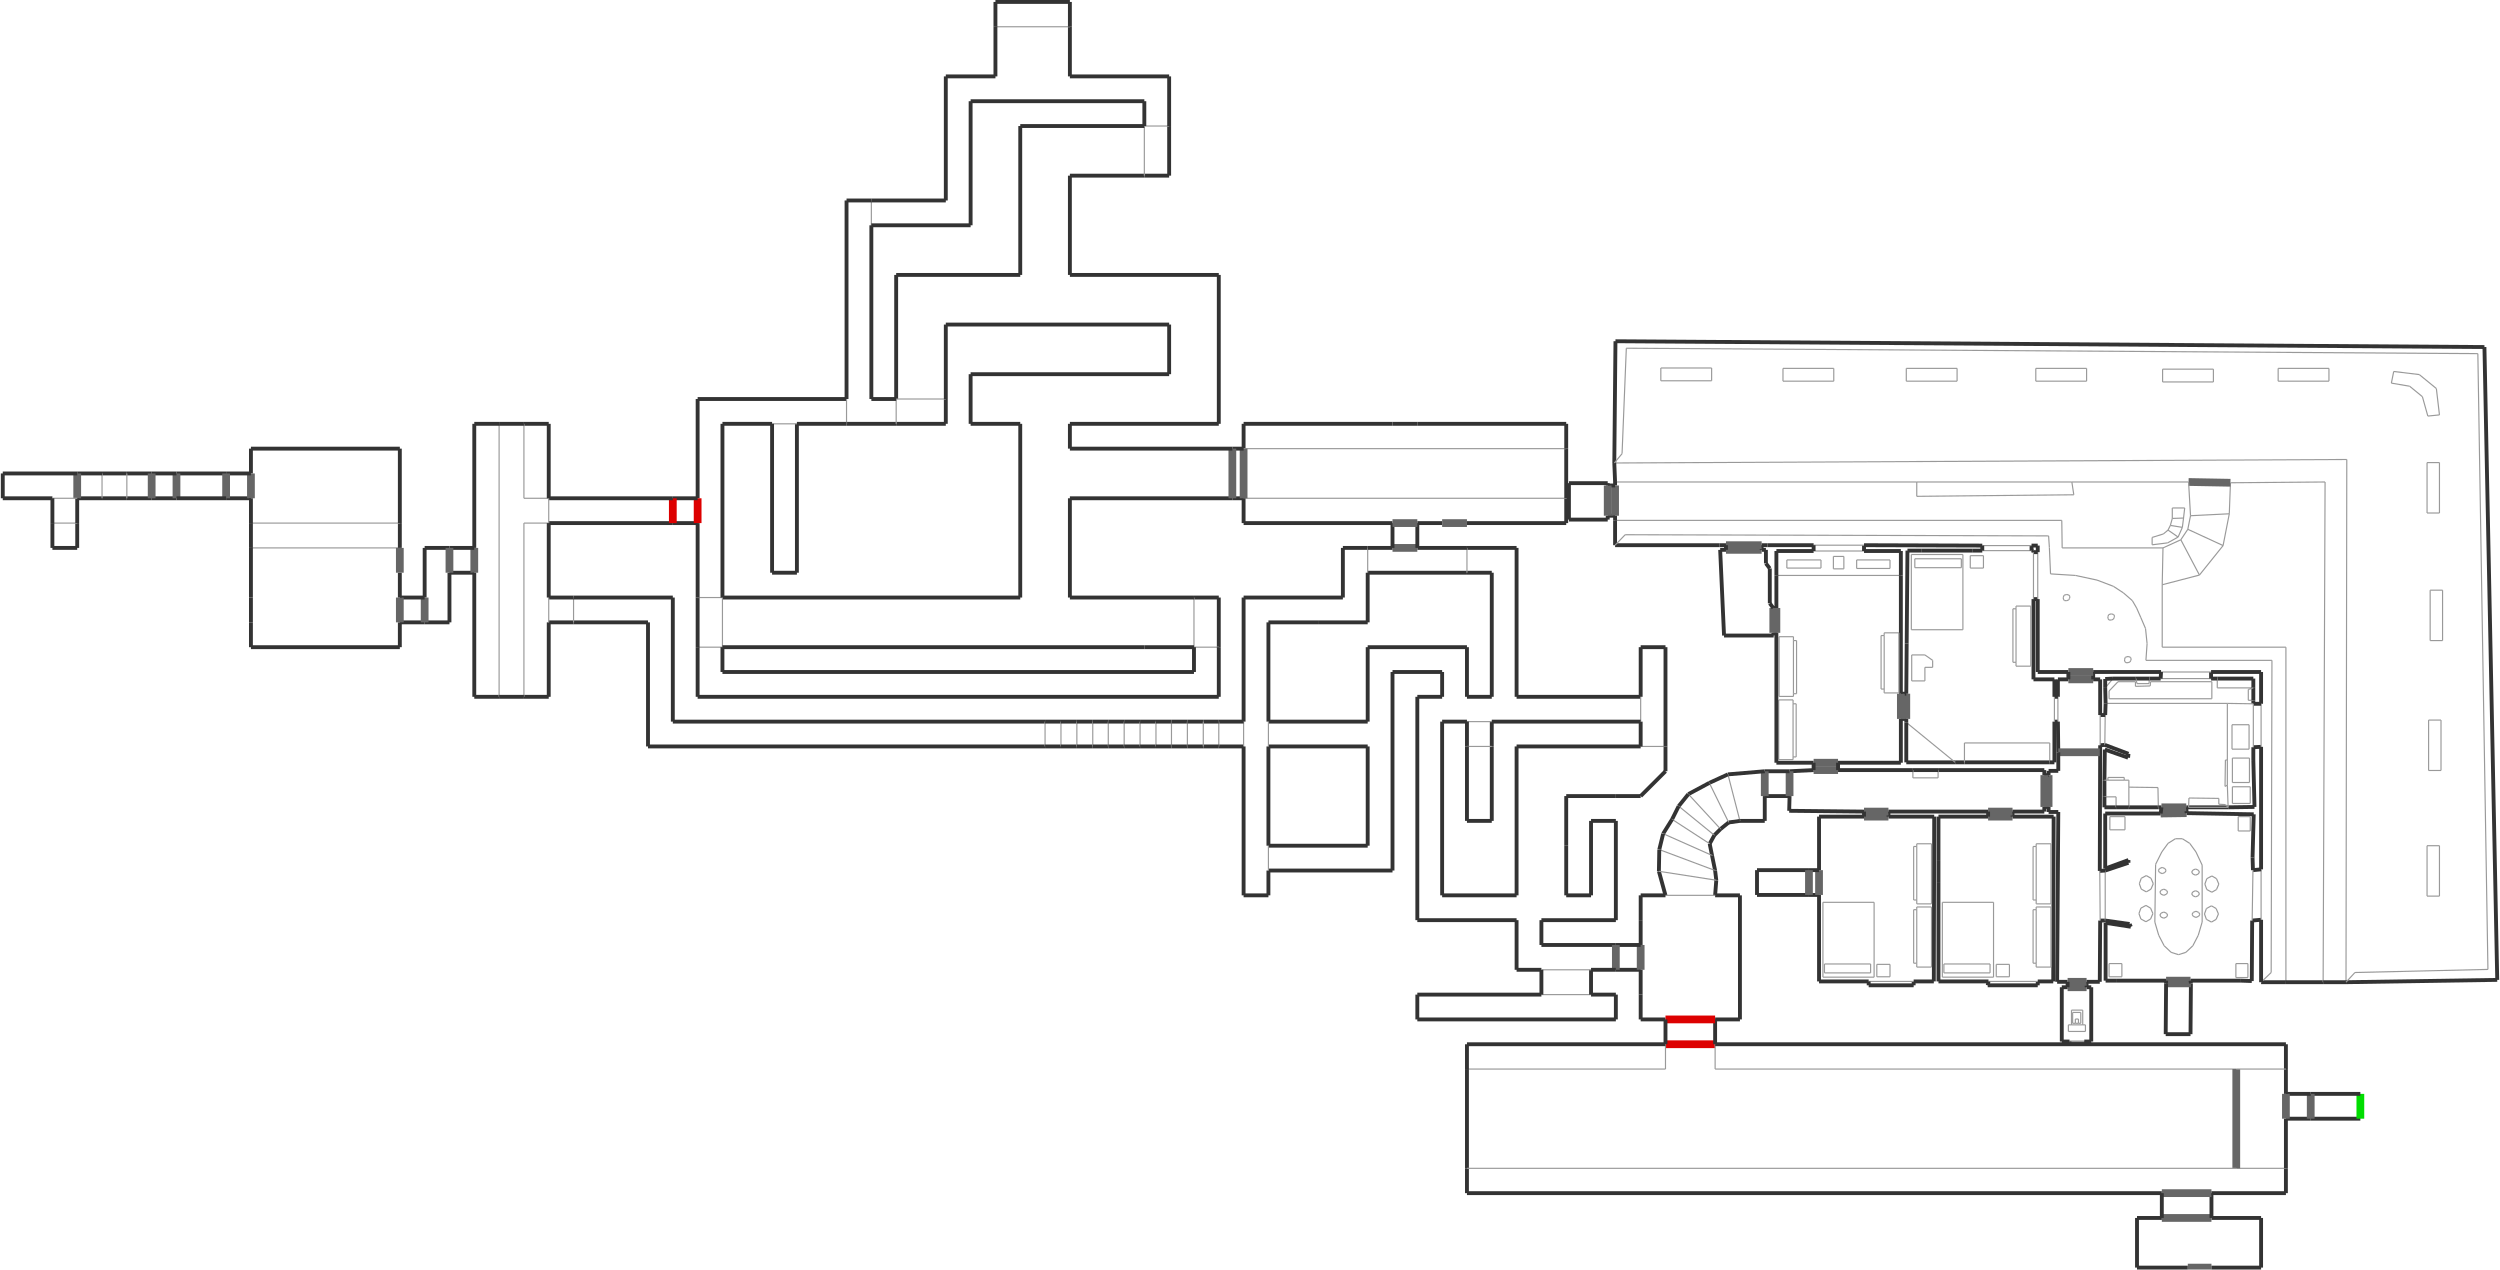 <?xml version="1.0" encoding="utf-8" ?>
<svg baseProfile="tiny" height="520" version="1.2" viewBox="0 0 6443 3274" width="1024" xmlns="http://www.w3.org/2000/svg" xmlns:ev="http://www.w3.org/2001/xml-events" xmlns:xlink="http://www.w3.org/1999/xlink"><defs /><line stroke="#999" stroke-width="3" x1="5893.0" x2="5893.0" y1="2533.0" y2="1669.0" /><line stroke="#333" stroke-width="10" x1="5253.0" x2="5253.0" y1="1407.0" y2="1424.0" /><line stroke="#333" stroke-width="10" x1="5829.0" x2="5829.0" y1="1733.0" y2="1815.0" /><line stroke="#333" stroke-width="10" x1="5829.0" x2="5893.0" y1="2533.0" y2="2533.0" /><line stroke="#999" stroke-width="3" x1="5315.0" x2="4163.0" y1="1342.0" y2="1342.0" /><line stroke="#333" stroke-width="10" x1="4163.0" x2="4432.0" y1="1406.0" y2="1406.0" /><line stroke="#333" stroke-width="10" x1="4163.0" x2="4163.0" y1="1342.0" y2="1406.0" /><line stroke="#999" stroke-width="3" x1="5316.0" x2="5315.0" y1="1413.0" y2="1342.0" /><line stroke="#999" stroke-width="3" x1="5893.0" x2="5574.0" y1="1669.0" y2="1669.0" /><line stroke="#999" stroke-width="3" x1="5574.0" x2="5574.0" y1="1669.0" y2="1508.0" /><line stroke="#333" stroke-width="10" x1="5893.0" x2="5989.0" y1="2533.0" y2="2533.0" /><line stroke="#333" stroke-width="10" x1="6438.0" x2="6405.0" y1="2527.0" y2="895.0" /><line stroke="#333" stroke-width="10" x1="4164.0" x2="4161.0" y1="880.0" y2="1194.0" /><line stroke="#333" stroke-width="10" x1="6405.0" x2="4164.0" y1="895.0" y2="880.0" /><line stroke="#999" stroke-width="3" x1="5576.0" x2="5574.0" y1="1413.0" y2="1508.0" /><line stroke="#999" stroke-width="3" x1="5574.0" x2="5670.0" y1="1508.0" y2="1483.0" /><line stroke="#999" stroke-width="3" x1="5622.0" x2="5576.0" y1="1392.0" y2="1413.0" /><line stroke="#999" stroke-width="3" x1="5576.0" x2="5316.0" y1="1413.0" y2="1413.0" /><line stroke="#999" stroke-width="3" x1="5622.0" x2="5670.0" y1="1392.0" y2="1483.0" /><line stroke="#999" stroke-width="3" x1="5670.0" x2="5731.0" y1="1483.0" y2="1407.0" /><line stroke="#999" stroke-width="3" x1="5640.0" x2="5622.0" y1="1365.0" y2="1392.0" /><line stroke="#999" stroke-width="3" x1="5640.0" x2="5731.0" y1="1365.0" y2="1407.0" /><line stroke="#999" stroke-width="3" x1="5731.0" x2="5747.0" y1="1407.0" y2="1325.0" /><line stroke="#999" stroke-width="3" x1="5647.0" x2="5640.0" y1="1330.0" y2="1365.0" /><line stroke="#999" stroke-width="3" x1="5647.0" x2="5747.0" y1="1330.0" y2="1325.0" /><line stroke="#999" stroke-width="3" x1="5747.0" x2="5750.0" y1="1325.0" y2="1245.0" /><line stroke="#666" stroke-width="20" x1="5750.0" x2="5642.0" y1="1245.0" y2="1243.0" /><line stroke="#999" stroke-width="3" x1="5642.0" x2="5647.0" y1="1243.0" y2="1330.0" /><line stroke="#333" stroke-width="10" x1="5253.0" x2="5332.0" y1="1733.0" y2="1733.0" /><line stroke="#999" stroke-width="3" x1="5286.0" x2="5283.0" y1="1480.0" y2="1412.0" /><line stroke="#999" stroke-width="3" x1="5283.0" x2="5281.0" y1="1412.0" y2="1382.0" /><line stroke="#999" stroke-width="3" x1="4189.0" x2="4163.0" y1="1379.0" y2="1406.0" /><line stroke="#999" stroke-width="3" x1="5281.0" x2="4189.0" y1="1382.0" y2="1379.0" /><line stroke="#999" stroke-width="3" x1="5829.0" x2="5855.0" y1="2533.0" y2="2508.0" /><line stroke="#999" stroke-width="3" x1="5857.0" x2="5532.0" y1="1703.0" y2="1703.0" /><line stroke="#999" stroke-width="3" x1="5855.0" x2="5857.0" y1="2508.0" y2="1703.0" /><line stroke="#999" stroke-width="3" x1="5322.0" x2="5328.0" y1="1549.0" y2="1549.0" /><line stroke="#999" stroke-width="3" x1="5319.0" x2="5322.0" y1="1545.0" y2="1549.0" /><line stroke="#999" stroke-width="3" x1="5319.0" x2="5319.0" y1="1540.0" y2="1545.0" /><line stroke="#999" stroke-width="3" x1="5321.0" x2="5319.0" y1="1535.0" y2="1540.0" /><line stroke="#999" stroke-width="3" x1="5328.0" x2="5321.0" y1="1533.0" y2="1535.0" /><line stroke="#999" stroke-width="3" x1="5334.0" x2="5328.0" y1="1535.0" y2="1533.0" /><line stroke="#999" stroke-width="3" x1="5336.0" x2="5334.0" y1="1539.0" y2="1535.0" /><line stroke="#999" stroke-width="3" x1="5335.0" x2="5336.0" y1="1543.0" y2="1539.0" /><line stroke="#999" stroke-width="3" x1="5333.0" x2="5335.0" y1="1547.0" y2="1543.0" /><line stroke="#999" stroke-width="3" x1="5328.0" x2="5333.0" y1="1549.0" y2="1547.0" /><line stroke="#999" stroke-width="3" x1="5350.0" x2="5286.0" y1="1484.0" y2="1480.0" /><line stroke="#999" stroke-width="3" x1="5532.0" x2="5535.0" y1="1703.0" y2="1660.0" /><line stroke="#999" stroke-width="3" x1="5497.0" x2="5474.0" y1="1549.0" y2="1529.0" /><line stroke="#999" stroke-width="3" x1="5448.0" x2="5406.0" y1="1512.0" y2="1496.0" /><line stroke="#999" stroke-width="3" x1="5519.0" x2="5508.0" y1="1593.0" y2="1568.0" /><line stroke="#999" stroke-width="3" x1="5535.0" x2="5531.0" y1="1660.0" y2="1621.0" /><line stroke="#999" stroke-width="3" x1="5406.0" x2="5350.0" y1="1496.0" y2="1484.0" /><line stroke="#999" stroke-width="3" x1="5474.0" x2="5448.0" y1="1529.0" y2="1512.0" /><line stroke="#999" stroke-width="3" x1="5508.0" x2="5497.0" y1="1568.0" y2="1549.0" /><line stroke="#999" stroke-width="3" x1="5531.0" x2="5519.0" y1="1621.0" y2="1593.0" /><line stroke="#999" stroke-width="3" x1="5480.0" x2="5486.0" y1="1709.0" y2="1709.0" /><line stroke="#999" stroke-width="3" x1="5477.0" x2="5480.0" y1="1705.0" y2="1709.0" /><line stroke="#999" stroke-width="3" x1="5477.0" x2="5477.0" y1="1700.0" y2="1705.0" /><line stroke="#999" stroke-width="3" x1="5479.0" x2="5477.0" y1="1695.0" y2="1700.0" /><line stroke="#999" stroke-width="3" x1="5486.0" x2="5479.0" y1="1693.0" y2="1695.0" /><line stroke="#999" stroke-width="3" x1="5492.0" x2="5486.0" y1="1695.0" y2="1693.0" /><line stroke="#999" stroke-width="3" x1="5494.0" x2="5492.0" y1="1699.0" y2="1695.0" /><line stroke="#999" stroke-width="3" x1="5493.0" x2="5494.0" y1="1703.0" y2="1699.0" /><line stroke="#999" stroke-width="3" x1="5491.0" x2="5493.0" y1="1707.0" y2="1703.0" /><line stroke="#999" stroke-width="3" x1="5486.0" x2="5491.0" y1="1709.0" y2="1707.0" /><line stroke="#999" stroke-width="3" x1="5437.0" x2="5443.0" y1="1599.0" y2="1599.0" /><line stroke="#999" stroke-width="3" x1="5434.0" x2="5437.0" y1="1595.0" y2="1599.0" /><line stroke="#999" stroke-width="3" x1="5434.0" x2="5434.0" y1="1590.0" y2="1595.0" /><line stroke="#999" stroke-width="3" x1="5436.0" x2="5434.0" y1="1585.0" y2="1590.0" /><line stroke="#999" stroke-width="3" x1="5443.0" x2="5436.0" y1="1583.0" y2="1585.0" /><line stroke="#999" stroke-width="3" x1="5449.0" x2="5443.0" y1="1585.0" y2="1583.0" /><line stroke="#999" stroke-width="3" x1="5451.0" x2="5449.0" y1="1589.0" y2="1585.0" /><line stroke="#999" stroke-width="3" x1="5450.0" x2="5451.0" y1="1593.0" y2="1589.0" /><line stroke="#999" stroke-width="3" x1="5448.0" x2="5450.0" y1="1597.0" y2="1593.0" /><line stroke="#999" stroke-width="3" x1="5443.0" x2="5448.0" y1="1599.0" y2="1597.0" /><line stroke="#999" stroke-width="3" x1="5548.0" x2="5588.0" y1="1405.0" y2="1400.0" /><line stroke="#999" stroke-width="3" x1="5588.0" x2="5615.0" y1="1400.0" y2="1385.0" /><line stroke="#999" stroke-width="3" x1="5548.0" x2="5548.0" y1="1386.0" y2="1405.0" /><line stroke="#999" stroke-width="3" x1="5615.0" x2="5589.0" y1="1385.0" y2="1367.0" /><line stroke="#999" stroke-width="3" x1="5577.0" x2="5548.0" y1="1377.0" y2="1386.0" /><line stroke="#999" stroke-width="3" x1="5589.0" x2="5577.0" y1="1367.0" y2="1377.0" /><line stroke="#999" stroke-width="3" x1="5615.0" x2="5626.0" y1="1385.0" y2="1360.0" /><line stroke="#999" stroke-width="3" x1="5626.0" x2="5595.0" y1="1360.0" y2="1355.0" /><line stroke="#999" stroke-width="3" x1="5595.0" x2="5589.0" y1="1355.0" y2="1367.0" /><line stroke="#999" stroke-width="3" x1="5626.0" x2="5629.0" y1="1360.0" y2="1336.0" /><line stroke="#999" stroke-width="3" x1="5629.0" x2="5600.0" y1="1336.0" y2="1337.0" /><line stroke="#999" stroke-width="3" x1="5600.0" x2="5595.0" y1="1337.0" y2="1355.0" /><line stroke="#999" stroke-width="3" x1="5629.0" x2="5632.0" y1="1336.0" y2="1310.0" /><line stroke="#999" stroke-width="3" x1="5632.0" x2="5600.0" y1="1310.0" y2="1310.0" /><line stroke="#999" stroke-width="3" x1="5600.0" x2="5600.0" y1="1310.0" y2="1337.0" /><line stroke="#999" stroke-width="3" x1="4163.0" x2="4941.0" y1="1243.0" y2="1243.0" /><line stroke="#999" stroke-width="3" x1="5994.0" x2="5989.0" y1="1243.0" y2="2533.0" /><line stroke="#999" stroke-width="3" x1="6050.0" x2="4161.0" y1="1185.0" y2="1194.0" /><line stroke="#333" stroke-width="10" x1="4161.0" x2="4163.0" y1="1194.0" y2="1243.0" /><line stroke="#999" stroke-width="3" x1="5750.0" x2="5994.0" y1="1245.0" y2="1243.0" /><line stroke="#999" stroke-width="3" x1="6048.0" x2="6050.0" y1="2533.0" y2="1185.0" /><line stroke="#333" stroke-width="10" x1="5989.0" x2="6048.0" y1="2533.0" y2="2533.0" /><line stroke="#333" stroke-width="10" x1="4163.0" x2="4163.0" y1="1243.0" y2="1252.0" /><line stroke="#333" stroke-width="10" x1="6048.0" x2="6438.0" y1="2533.0" y2="2527.0" /><line stroke="#999" stroke-width="3" x1="4281.0" x2="4412.0" y1="982.0" y2="982.0" /><line stroke="#999" stroke-width="3" x1="4412.0" x2="4412.0" y1="982.0" y2="949.0" /><line stroke="#999" stroke-width="3" x1="4412.0" x2="4281.0" y1="949.0" y2="949.0" /><line stroke="#999" stroke-width="3" x1="4281.0" x2="4281.0" y1="949.0" y2="982.0" /><line stroke="#999" stroke-width="3" x1="4596.0" x2="4727.0" y1="983.0" y2="983.0" /><line stroke="#999" stroke-width="3" x1="4727.0" x2="4727.0" y1="983.0" y2="950.0" /><line stroke="#999" stroke-width="3" x1="4727.0" x2="4596.0" y1="950.0" y2="950.0" /><line stroke="#999" stroke-width="3" x1="4596.0" x2="4596.0" y1="950.0" y2="983.0" /><line stroke="#999" stroke-width="3" x1="4914.0" x2="5045.0" y1="983.0" y2="983.0" /><line stroke="#999" stroke-width="3" x1="5045.0" x2="5045.0" y1="983.0" y2="950.0" /><line stroke="#999" stroke-width="3" x1="5045.0" x2="4914.0" y1="950.0" y2="950.0" /><line stroke="#999" stroke-width="3" x1="4914.0" x2="4914.0" y1="950.0" y2="983.0" /><line stroke="#999" stroke-width="3" x1="5248.0" x2="5379.0" y1="983.0" y2="983.0" /><line stroke="#999" stroke-width="3" x1="5379.0" x2="5379.0" y1="983.0" y2="950.0" /><line stroke="#999" stroke-width="3" x1="5379.0" x2="5248.0" y1="950.0" y2="950.0" /><line stroke="#999" stroke-width="3" x1="5248.0" x2="5248.0" y1="950.0" y2="983.0" /><line stroke="#999" stroke-width="3" x1="5575.0" x2="5706.0" y1="985.0" y2="985.0" /><line stroke="#999" stroke-width="3" x1="5706.0" x2="5706.0" y1="985.0" y2="952.0" /><line stroke="#999" stroke-width="3" x1="5706.0" x2="5575.0" y1="952.0" y2="952.0" /><line stroke="#999" stroke-width="3" x1="5575.0" x2="5575.0" y1="952.0" y2="985.0" /><line stroke="#999" stroke-width="3" x1="5873.0" x2="6004.0" y1="983.0" y2="983.0" /><line stroke="#999" stroke-width="3" x1="6004.0" x2="6004.0" y1="983.0" y2="950.0" /><line stroke="#999" stroke-width="3" x1="6004.0" x2="5873.0" y1="950.0" y2="950.0" /><line stroke="#999" stroke-width="3" x1="5873.0" x2="5873.0" y1="950.0" y2="983.0" /><line stroke="#999" stroke-width="3" x1="4941.0" x2="5346.0" y1="1280.0" y2="1276.0" /><line stroke="#999" stroke-width="3" x1="5346.0" x2="5341.0" y1="1276.0" y2="1243.0" /><line stroke="#999" stroke-width="3" x1="5341.0" x2="4941.0" y1="1243.0" y2="1243.0" /><line stroke="#999" stroke-width="3" x1="4941.0" x2="4941.0" y1="1243.0" y2="1280.0" /><line stroke="#999" stroke-width="3" x1="5341.0" x2="5642.0" y1="1243.0" y2="1243.0" /><line stroke="#999" stroke-width="3" x1="6388.0" x2="6414.0" y1="912.0" y2="2500.0" /><line stroke="#999" stroke-width="3" x1="4161.0" x2="4181.0" y1="1194.0" y2="1170.0" /><line stroke="#999" stroke-width="3" x1="4192.0" x2="6388.0" y1="898.0" y2="912.0" /><line stroke="#999" stroke-width="3" x1="4181.0" x2="4192.0" y1="1170.0" y2="898.0" /><line stroke="#999" stroke-width="3" x1="6071.0" x2="6048.0" y1="2508.0" y2="2533.0" /><line stroke="#999" stroke-width="3" x1="6414.0" x2="6071.0" y1="2500.0" y2="2508.0" /><line stroke="#999" stroke-width="3" x1="6257.0" x2="6257.0" y1="1193.0" y2="1323.0" /><line stroke="#999" stroke-width="3" x1="6257.0" x2="6289.0" y1="1323.0" y2="1323.0" /><line stroke="#999" stroke-width="3" x1="6289.0" x2="6289.0" y1="1323.0" y2="1193.0" /><line stroke="#999" stroke-width="3" x1="6289.0" x2="6257.0" y1="1193.0" y2="1193.0" /><line stroke="#999" stroke-width="3" x1="6265.0" x2="6265.0" y1="1522.0" y2="1652.0" /><line stroke="#999" stroke-width="3" x1="6265.0" x2="6297.0" y1="1652.0" y2="1652.0" /><line stroke="#999" stroke-width="3" x1="6297.0" x2="6297.0" y1="1652.0" y2="1522.0" /><line stroke="#999" stroke-width="3" x1="6297.0" x2="6265.0" y1="1522.0" y2="1522.0" /><line stroke="#999" stroke-width="3" x1="6261.0" x2="6261.0" y1="1857.0" y2="1987.0" /><line stroke="#999" stroke-width="3" x1="6261.0" x2="6293.0" y1="1987.0" y2="1987.0" /><line stroke="#999" stroke-width="3" x1="6293.0" x2="6293.0" y1="1987.0" y2="1857.0" /><line stroke="#999" stroke-width="3" x1="6293.0" x2="6261.0" y1="1857.0" y2="1857.0" /><line stroke="#999" stroke-width="3" x1="6257.0" x2="6257.0" y1="2181.0" y2="2311.0" /><line stroke="#999" stroke-width="3" x1="6257.0" x2="6289.0" y1="2311.0" y2="2311.0" /><line stroke="#999" stroke-width="3" x1="6289.0" x2="6289.0" y1="2311.0" y2="2181.0" /><line stroke="#999" stroke-width="3" x1="6289.0" x2="6257.0" y1="2181.0" y2="2181.0" /><line stroke="#999" stroke-width="3" x1="6165.0" x2="6212.0" y1="988.0" y2="996.0" /><line stroke="#999" stroke-width="3" x1="6259.0" x2="6289.0" y1="1073.0" y2="1070.0" /><line stroke="#999" stroke-width="3" x1="6289.0" x2="6281.0" y1="1070.0" y2="1002.0" /><line stroke="#999" stroke-width="3" x1="6171.0" x2="6165.0" y1="958.0" y2="988.0" /><line stroke="#999" stroke-width="3" x1="6237.0" x2="6171.0" y1="966.0" y2="958.0" /><line stroke="#999" stroke-width="3" x1="6281.0" x2="6237.0" y1="1002.0" y2="966.0" /><line stroke="#999" stroke-width="3" x1="6212.0" x2="6245.0" y1="996.0" y2="1023.0" /><line stroke="#999" stroke-width="3" x1="6245.0" x2="6259.0" y1="1023.0" y2="1073.0" /><line stroke="#333" stroke-width="10" x1="5413.0" x2="5414.0" y1="2532.0" y2="2374.0" /><line stroke="#333" stroke-width="10" x1="5303.0" x2="5330.0" y1="2532.0" y2="2532.0" /><line stroke="#333" stroke-width="10" x1="5332.0" x2="5305.0" y1="1752.0" y2="1752.0" /><line stroke="#666" stroke-width="20" x1="5396.0" x2="5332.0" y1="1752.0" y2="1752.0" /><line stroke="#333" stroke-width="10" x1="5396.0" x2="5396.0" y1="1752.0" y2="1733.0" /><line stroke="#666" stroke-width="20" x1="5332.0" x2="5396.0" y1="1733.0" y2="1733.0" /><line stroke="#333" stroke-width="10" x1="5332.0" x2="5332.0" y1="1733.0" y2="1752.0" /><line stroke="#333" stroke-width="10" x1="5396.0" x2="5571.0" y1="1733.0" y2="1733.0" /><line stroke="#333" stroke-width="10" x1="5414.0" x2="5426.0" y1="1922.0" y2="1921.0" /><line stroke="#999" stroke-width="3" x1="5426.0" x2="5427.0" y1="1921.0" y2="1844.0" /><line stroke="#333" stroke-width="10" x1="5427.0" x2="5414.0" y1="1844.0" y2="1844.0" /><line stroke="#999" stroke-width="3" x1="5414.0" x2="5414.0" y1="1844.0" y2="1922.0" /><line stroke="#333" stroke-width="10" x1="5426.0" x2="5487.0" y1="1921.0" y2="1944.0" /><line stroke="#333" stroke-width="10" x1="5414.0" x2="5414.0" y1="1844.0" y2="1752.0" /><line stroke="#333" stroke-width="10" x1="5414.0" x2="5396.0" y1="1752.0" y2="1752.0" /><line stroke="#333" stroke-width="10" x1="5305.0" x2="5305.0" y1="1752.0" y2="1797.0" /><line stroke="#333" stroke-width="10" x1="5487.0" x2="5486.0" y1="1944.0" y2="1954.0" /><line stroke="#333" stroke-width="10" x1="5426.0" x2="5425.0" y1="1933.0" y2="2012.0" /><line stroke="#333" stroke-width="10" x1="5486.0" x2="5426.0" y1="1954.0" y2="1933.0" /><line stroke="#333" stroke-width="10" x1="5810.0" x2="5637.0" y1="2100.0" y2="2097.0" /><line stroke="#333" stroke-width="10" x1="5805.0" x2="5806.0" y1="2530.0" y2="2374.0" /><line stroke="#333" stroke-width="10" x1="5428.0" x2="5455.0" y1="2529.0" y2="2529.0" /><line stroke="#333" stroke-width="10" x1="5427.0" x2="5427.0" y1="2098.0" y2="2240.0" /><line stroke="#333" stroke-width="10" x1="5413.0" x2="5414.0" y1="2246.0" y2="1922.0" /><line stroke="#333" stroke-width="10" x1="5414.0" x2="5427.0" y1="2374.0" y2="2374.0" /><line stroke="#999" stroke-width="3" x1="5427.0" x2="5427.0" y1="2374.0" y2="2245.0" /><line stroke="#333" stroke-width="10" x1="5427.0" x2="5413.0" y1="2245.0" y2="2246.0" /><line stroke="#999" stroke-width="3" x1="5413.0" x2="5414.0" y1="2246.0" y2="2374.0" /><line stroke="#333" stroke-width="10" x1="5427.0" x2="5490.0" y1="2374.0" y2="2383.0" /><line stroke="#666" stroke-width="20" x1="5637.0" x2="5570.0" y1="2097.0" y2="2098.0" /><line stroke="#333" stroke-width="10" x1="5637.0" x2="5636.0" y1="2097.0" y2="2082.0" /><line stroke="#666" stroke-width="20" x1="5572.0" x2="5636.0" y1="2082.0" y2="2082.0" /><line stroke="#333" stroke-width="10" x1="5572.0" x2="5570.0" y1="2082.0" y2="2098.0" /><line stroke="#333" stroke-width="10" x1="5570.0" x2="5427.0" y1="2098.0" y2="2098.0" /><line stroke="#333" stroke-width="10" x1="5636.0" x2="5744.0" y1="2082.0" y2="2082.0" /><line stroke="#333" stroke-width="10" x1="5490.0" x2="5493.0" y1="2383.0" y2="2390.0" /><line stroke="#333" stroke-width="10" x1="5428.0" x2="5428.0" y1="2380.0" y2="2529.0" /><line stroke="#333" stroke-width="10" x1="5493.0" x2="5428.0" y1="2390.0" y2="2380.0" /><line stroke="#333" stroke-width="10" x1="5487.0" x2="5427.0" y1="2225.0" y2="2245.0" /><line stroke="#333" stroke-width="10" x1="5427.0" x2="5487.0" y1="2240.0" y2="2218.0" /><line stroke="#333" stroke-width="10" x1="5487.0" x2="5487.0" y1="2218.0" y2="2225.0" /><line stroke="#999" stroke-width="3" x1="5428.0" x2="5742.0" y1="1814.0" y2="1814.0" /><line stroke="#333" stroke-width="10" x1="5809.0" x2="5809.0" y1="1815.0" y2="1806.0" /><line stroke="#333" stroke-width="10" x1="5428.0" x2="5427.0" y1="1814.0" y2="1844.0" /><line stroke="#999" stroke-width="3" x1="5809.0" x2="5742.0" y1="1815.0" y2="1814.0" /><line stroke="#333" stroke-width="10" x1="5812.0" x2="5809.0" y1="2081.0" y2="1960.0" /><line stroke="#333" stroke-width="10" x1="5744.0" x2="5812.0" y1="2082.0" y2="2081.0" /><line stroke="#999" stroke-width="3" x1="5742.0" x2="5742.0" y1="1814.0" y2="1960.0" /><line stroke="#999" stroke-width="3" x1="5642.0" x2="5744.0" y1="2082.0" y2="2082.0" /><line stroke="#999" stroke-width="3" x1="5744.0" x2="5737.0" y1="2082.0" y2="2075.0" /><line stroke="#999" stroke-width="3" x1="5720.0" x2="5643.0" y1="2059.0" y2="2058.0" /><line stroke="#999" stroke-width="3" x1="5643.0" x2="5642.0" y1="2058.0" y2="2082.0" /><line stroke="#999" stroke-width="3" x1="5737.0" x2="5720.0" y1="2075.0" y2="2074.0" /><line stroke="#999" stroke-width="3" x1="5720.0" x2="5720.0" y1="2074.0" y2="2059.0" /><line stroke="#333" stroke-width="10" x1="5425.0" x2="5425.0" y1="2012.0" y2="2055.0" /><line stroke="#999" stroke-width="3" x1="5488.0" x2="5476.0" y1="2012.0" y2="2012.0" /><line stroke="#333" stroke-width="10" x1="5488.0" x2="5564.0" y1="2082.0" y2="2082.0" /><line stroke="#999" stroke-width="3" x1="5564.0" x2="5563.0" y1="2082.0" y2="2031.0" /><line stroke="#999" stroke-width="3" x1="5563.0" x2="5488.0" y1="2031.0" y2="2030.0" /><line stroke="#333" stroke-width="10" x1="5564.0" x2="5572.0" y1="2082.0" y2="2082.0" /><line stroke="#999" stroke-width="3" x1="5434.0" x2="5476.0" y1="2012.0" y2="2012.0" /><line stroke="#999" stroke-width="3" x1="5476.0" x2="5476.0" y1="2012.0" y2="2005.0" /><line stroke="#999" stroke-width="3" x1="5476.0" x2="5434.0" y1="2005.0" y2="2005.0" /><line stroke="#999" stroke-width="3" x1="5434.0" x2="5434.0" y1="2005.0" y2="2012.0" /><line stroke="#999" stroke-width="3" x1="5434.0" x2="5425.0" y1="2012.0" y2="2012.0" /><line stroke="#999" stroke-width="3" x1="5755.0" x2="5799.0" y1="2018.0" y2="2018.0" /><line stroke="#999" stroke-width="3" x1="5799.0" x2="5799.0" y1="2018.0" y2="1955.0" /><line stroke="#999" stroke-width="3" x1="5799.0" x2="5755.0" y1="1955.0" y2="1955.0" /><line stroke="#999" stroke-width="3" x1="5755.0" x2="5755.0" y1="1955.0" y2="2018.0" /><line stroke="#999" stroke-width="3" x1="5754.0" x2="5798.0" y1="1932.0" y2="1932.0" /><line stroke="#999" stroke-width="3" x1="5798.0" x2="5798.0" y1="1932.0" y2="1869.0" /><line stroke="#999" stroke-width="3" x1="5798.0" x2="5754.0" y1="1869.0" y2="1869.0" /><line stroke="#999" stroke-width="3" x1="5754.0" x2="5754.0" y1="1869.0" y2="1932.0" /><line stroke="#999" stroke-width="3" x1="5488.0" x2="5488.0" y1="2030.0" y2="2082.0" /><line stroke="#999" stroke-width="3" x1="5488.0" x2="5488.0" y1="2030.0" y2="2012.0" /><line stroke="#999" stroke-width="3" x1="5570.0" x2="5700.0" y1="1750.0" y2="1750.0" /><line stroke="#333" stroke-width="10" x1="5700.0" x2="5700.0" y1="1750.0" y2="1733.0" /><line stroke="#999" stroke-width="3" x1="5700.0" x2="5571.0" y1="1733.0" y2="1733.0" /><line stroke="#333" stroke-width="10" x1="5571.0" x2="5570.0" y1="1733.0" y2="1750.0" /><line stroke="#333" stroke-width="10" x1="5570.0" x2="5541.0" y1="1750.0" y2="1750.0" /><line stroke="#333" stroke-width="10" x1="5700.0" x2="5829.0" y1="1733.0" y2="1733.0" /><line stroke="#999" stroke-width="3" x1="5755.0" x2="5801.0" y1="2072.0" y2="2072.0" /><line stroke="#999" stroke-width="3" x1="5801.0" x2="5801.0" y1="2072.0" y2="2029.0" /><line stroke="#999" stroke-width="3" x1="5801.0" x2="5755.0" y1="2029.0" y2="2029.0" /><line stroke="#999" stroke-width="3" x1="5755.0" x2="5755.0" y1="2029.0" y2="2072.0" /><line stroke="#999" stroke-width="3" x1="5716.0" x2="5809.0" y1="1774.0" y2="1774.0" /><line stroke="#333" stroke-width="10" x1="5809.0" x2="5809.0" y1="1774.0" y2="1750.0" /><line stroke="#333" stroke-width="10" x1="5809.0" x2="5716.0" y1="1750.0" y2="1750.0" /><line stroke="#999" stroke-width="3" x1="5716.0" x2="5716.0" y1="1750.0" y2="1774.0" /><line stroke="#333" stroke-width="10" x1="5716.0" x2="5700.0" y1="1750.0" y2="1750.0" /><line stroke="#999" stroke-width="3" x1="5437.0" x2="5702.0" y1="1802.0" y2="1802.0" /><line stroke="#999" stroke-width="3" x1="5702.0" x2="5702.0" y1="1802.0" y2="1758.0" /><line stroke="#999" stroke-width="3" x1="5702.0" x2="5544.0" y1="1758.0" y2="1758.0" /><line stroke="#333" stroke-width="10" x1="5809.0" x2="5809.0" y1="1960.0" y2="1927.0" /><line stroke="#999" stroke-width="3" x1="5437.0" x2="5437.0" y1="1782.0" y2="1802.0" /><line stroke="#999" stroke-width="3" x1="5460.0" x2="5437.0" y1="1758.0" y2="1782.0" /><line stroke="#999" stroke-width="3" x1="5505.0" x2="5460.0" y1="1758.0" y2="1758.0" /><line stroke="#999" stroke-width="3" x1="5544.0" x2="5543.0" y1="1758.0" y2="1769.0" /><line stroke="#999" stroke-width="3" x1="5543.0" x2="5505.0" y1="1769.0" y2="1770.0" /><line stroke="#999" stroke-width="3" x1="5505.0" x2="5505.0" y1="1770.0" y2="1758.0" /><line stroke="#999" stroke-width="3" x1="5509.0" x2="5540.0" y1="1763.0" y2="1763.0" /><line stroke="#999" stroke-width="3" x1="5540.0" x2="5541.0" y1="1763.0" y2="1750.0" /><line stroke="#333" stroke-width="10" x1="5541.0" x2="5506.0" y1="1750.0" y2="1750.0" /><line stroke="#999" stroke-width="3" x1="5506.0" x2="5509.0" y1="1750.0" y2="1763.0" /><line stroke="#999" stroke-width="3" x1="5427.0" x2="5447.0" y1="1774.0" y2="1750.0" /><line stroke="#333" stroke-width="10" x1="5447.0" x2="5427.0" y1="1750.0" y2="1751.0" /><line stroke="#333" stroke-width="10" x1="5427.0" x2="5427.0" y1="1751.0" y2="1774.0" /><line stroke="#333" stroke-width="10" x1="5506.0" x2="5447.0" y1="1750.0" y2="1750.0" /><line stroke="#333" stroke-width="10" x1="5427.0" x2="5428.0" y1="1774.0" y2="1814.0" /><line stroke="#999" stroke-width="3" x1="5796.0" x2="5809.0" y1="1806.0" y2="1806.0" /><line stroke="#333" stroke-width="10" x1="5809.0" x2="5809.0" y1="1806.0" y2="1774.0" /><line stroke="#999" stroke-width="3" x1="5809.0" x2="5796.0" y1="1774.0" y2="1778.0" /><line stroke="#999" stroke-width="3" x1="5796.0" x2="5796.0" y1="1778.0" y2="1806.0" /><line stroke="#333" stroke-width="10" x1="5425.0" x2="5455.0" y1="2082.0" y2="2082.0" /><line stroke="#999" stroke-width="3" x1="5455.0" x2="5455.0" y1="2082.0" y2="2055.0" /><line stroke="#999" stroke-width="3" x1="5455.0" x2="5425.0" y1="2055.0" y2="2055.0" /><line stroke="#333" stroke-width="10" x1="5425.0" x2="5425.0" y1="2055.0" y2="2082.0" /><line stroke="#333" stroke-width="10" x1="5455.0" x2="5488.0" y1="2082.0" y2="2082.0" /><line stroke="#999" stroke-width="3" x1="5736.0" x2="5742.0" y1="2028.0" y2="2025.0" /><line stroke="#999" stroke-width="3" x1="5742.0" x2="5742.0" y1="2025.0" y2="1960.0" /><line stroke="#999" stroke-width="3" x1="5742.0" x2="5737.0" y1="1960.0" y2="1960.0" /><line stroke="#999" stroke-width="3" x1="5737.0" x2="5736.0" y1="1960.0" y2="2028.0" /><line stroke="#999" stroke-width="3" x1="5742.0" x2="5744.0" y1="2025.0" y2="2082.0" /><line stroke="#999" stroke-width="3" x1="5597.0" x2="5616.0" y1="2456.0" y2="2462.0" /><line stroke="#999" stroke-width="3" x1="5579.0" x2="5597.0" y1="2439.0" y2="2456.0" /><line stroke="#999" stroke-width="3" x1="5565.0" x2="5579.0" y1="2412.0" y2="2439.0" /><line stroke="#999" stroke-width="3" x1="5555.0" x2="5565.0" y1="2378.0" y2="2412.0" /><line stroke="#999" stroke-width="3" x1="5557.0" x2="5555.0" y1="2229.0" y2="2378.0" /><line stroke="#999" stroke-width="3" x1="5573.0" x2="5557.0" y1="2197.0" y2="2229.0" /><line stroke="#999" stroke-width="3" x1="5589.0" x2="5573.0" y1="2175.0" y2="2197.0" /><line stroke="#999" stroke-width="3" x1="5608.0" x2="5589.0" y1="2163.0" y2="2175.0" /><line stroke="#999" stroke-width="3" x1="5626.0" x2="5608.0" y1="2163.0" y2="2163.0" /><line stroke="#999" stroke-width="3" x1="5645.0" x2="5626.0" y1="2175.0" y2="2163.0" /><line stroke="#999" stroke-width="3" x1="5661.0" x2="5645.0" y1="2197.0" y2="2175.0" /><line stroke="#999" stroke-width="3" x1="5677.0" x2="5661.0" y1="2231.0" y2="2197.0" /><line stroke="#999" stroke-width="3" x1="5677.0" x2="5677.0" y1="2378.0" y2="2231.0" /><line stroke="#999" stroke-width="3" x1="5667.0" x2="5677.0" y1="2412.0" y2="2378.0" /><line stroke="#999" stroke-width="3" x1="5653.0" x2="5667.0" y1="2439.0" y2="2412.0" /><line stroke="#999" stroke-width="3" x1="5635.0" x2="5653.0" y1="2456.0" y2="2439.0" /><line stroke="#999" stroke-width="3" x1="5616.0" x2="5635.0" y1="2462.0" y2="2456.0" /><line stroke="#999" stroke-width="3" x1="5437.0" x2="5470.0" y1="2519.0" y2="2519.0" /><line stroke="#999" stroke-width="3" x1="5470.0" x2="5470.0" y1="2519.0" y2="2485.0" /><line stroke="#999" stroke-width="3" x1="5470.0" x2="5437.0" y1="2485.0" y2="2485.0" /><line stroke="#999" stroke-width="3" x1="5437.0" x2="5437.0" y1="2485.0" y2="2519.0" /><line stroke="#999" stroke-width="3" x1="5764.0" x2="5795.0" y1="2521.0" y2="2521.0" /><line stroke="#999" stroke-width="3" x1="5795.0" x2="5795.0" y1="2521.0" y2="2485.0" /><line stroke="#999" stroke-width="3" x1="5795.0" x2="5764.0" y1="2485.0" y2="2485.0" /><line stroke="#999" stroke-width="3" x1="5764.0" x2="5764.0" y1="2485.0" y2="2521.0" /><line stroke="#999" stroke-width="3" x1="5770.0" x2="5801.0" y1="2143.0" y2="2143.0" /><line stroke="#999" stroke-width="3" x1="5801.0" x2="5801.0" y1="2143.0" y2="2106.0" /><line stroke="#999" stroke-width="3" x1="5801.0" x2="5770.0" y1="2106.0" y2="2106.0" /><line stroke="#999" stroke-width="3" x1="5770.0" x2="5770.0" y1="2106.0" y2="2143.0" /><line stroke="#999" stroke-width="3" x1="5439.0" x2="5478.0" y1="2140.0" y2="2140.0" /><line stroke="#999" stroke-width="3" x1="5478.0" x2="5478.0" y1="2140.0" y2="2106.0" /><line stroke="#999" stroke-width="3" x1="5478.0" x2="5439.0" y1="2106.0" y2="2106.0" /><line stroke="#999" stroke-width="3" x1="5439.0" x2="5439.0" y1="2106.0" y2="2140.0" /><line stroke="#999" stroke-width="3" x1="5653.0" x2="5660.0" y1="2254.0" y2="2257.0" /><line stroke="#999" stroke-width="3" x1="5650.0" x2="5653.0" y1="2249.0" y2="2254.0" /><line stroke="#999" stroke-width="3" x1="5653.0" x2="5650.0" y1="2244.0" y2="2249.0" /><line stroke="#999" stroke-width="3" x1="5660.0" x2="5653.0" y1="2241.0" y2="2244.0" /><line stroke="#999" stroke-width="3" x1="5667.0" x2="5660.0" y1="2244.0" y2="2241.0" /><line stroke="#999" stroke-width="3" x1="5670.0" x2="5667.0" y1="2249.0" y2="2244.0" /><line stroke="#999" stroke-width="3" x1="5667.0" x2="5670.0" y1="2254.0" y2="2249.0" /><line stroke="#999" stroke-width="3" x1="5660.0" x2="5667.0" y1="2257.0" y2="2254.0" /><line stroke="#999" stroke-width="3" x1="5653.0" x2="5660.0" y1="2310.0" y2="2313.0" /><line stroke="#999" stroke-width="3" x1="5650.0" x2="5653.0" y1="2305.0" y2="2310.0" /><line stroke="#999" stroke-width="3" x1="5653.0" x2="5650.0" y1="2300.0" y2="2305.0" /><line stroke="#999" stroke-width="3" x1="5660.0" x2="5653.0" y1="2297.0" y2="2300.0" /><line stroke="#999" stroke-width="3" x1="5667.0" x2="5660.0" y1="2300.0" y2="2297.0" /><line stroke="#999" stroke-width="3" x1="5670.0" x2="5667.0" y1="2305.0" y2="2300.0" /><line stroke="#999" stroke-width="3" x1="5667.0" x2="5670.0" y1="2310.0" y2="2305.0" /><line stroke="#999" stroke-width="3" x1="5660.0" x2="5667.0" y1="2313.0" y2="2310.0" /><line stroke="#999" stroke-width="3" x1="5654.0" x2="5661.0" y1="2363.0" y2="2366.0" /><line stroke="#999" stroke-width="3" x1="5651.0" x2="5654.0" y1="2358.0" y2="2363.0" /><line stroke="#999" stroke-width="3" x1="5654.0" x2="5651.0" y1="2353.0" y2="2358.0" /><line stroke="#999" stroke-width="3" x1="5661.0" x2="5654.0" y1="2350.0" y2="2353.0" /><line stroke="#999" stroke-width="3" x1="5668.0" x2="5661.0" y1="2353.0" y2="2350.0" /><line stroke="#999" stroke-width="3" x1="5671.0" x2="5668.0" y1="2358.0" y2="2353.0" /><line stroke="#999" stroke-width="3" x1="5668.0" x2="5671.0" y1="2363.0" y2="2358.0" /><line stroke="#999" stroke-width="3" x1="5661.0" x2="5668.0" y1="2366.0" y2="2363.0" /><line stroke="#999" stroke-width="3" x1="5567.0" x2="5574.0" y1="2250.0" y2="2253.0" /><line stroke="#999" stroke-width="3" x1="5564.0" x2="5567.0" y1="2245.0" y2="2250.0" /><line stroke="#999" stroke-width="3" x1="5567.0" x2="5564.0" y1="2240.0" y2="2245.0" /><line stroke="#999" stroke-width="3" x1="5574.0" x2="5567.0" y1="2237.0" y2="2240.0" /><line stroke="#999" stroke-width="3" x1="5581.0" x2="5574.0" y1="2240.0" y2="2237.0" /><line stroke="#999" stroke-width="3" x1="5584.0" x2="5581.0" y1="2245.0" y2="2240.0" /><line stroke="#999" stroke-width="3" x1="5581.0" x2="5584.0" y1="2250.0" y2="2245.0" /><line stroke="#999" stroke-width="3" x1="5574.0" x2="5581.0" y1="2253.0" y2="2250.0" /><line stroke="#999" stroke-width="3" x1="5571.0" x2="5578.0" y1="2306.0" y2="2309.0" /><line stroke="#999" stroke-width="3" x1="5568.0" x2="5571.0" y1="2301.0" y2="2306.0" /><line stroke="#999" stroke-width="3" x1="5571.0" x2="5568.0" y1="2296.0" y2="2301.0" /><line stroke="#999" stroke-width="3" x1="5578.0" x2="5571.0" y1="2293.0" y2="2296.0" /><line stroke="#999" stroke-width="3" x1="5585.0" x2="5578.0" y1="2296.0" y2="2293.0" /><line stroke="#999" stroke-width="3" x1="5588.0" x2="5585.0" y1="2301.0" y2="2296.0" /><line stroke="#999" stroke-width="3" x1="5585.0" x2="5588.0" y1="2306.0" y2="2301.0" /><line stroke="#999" stroke-width="3" x1="5578.0" x2="5585.0" y1="2309.0" y2="2306.0" /><line stroke="#999" stroke-width="3" x1="5571.0" x2="5578.0" y1="2365.0" y2="2368.0" /><line stroke="#999" stroke-width="3" x1="5568.0" x2="5571.0" y1="2360.0" y2="2365.0" /><line stroke="#999" stroke-width="3" x1="5571.0" x2="5568.0" y1="2355.0" y2="2360.0" /><line stroke="#999" stroke-width="3" x1="5578.0" x2="5571.0" y1="2352.0" y2="2355.0" /><line stroke="#999" stroke-width="3" x1="5585.0" x2="5578.0" y1="2355.0" y2="2352.0" /><line stroke="#999" stroke-width="3" x1="5588.0" x2="5585.0" y1="2360.0" y2="2355.0" /><line stroke="#999" stroke-width="3" x1="5585.0" x2="5588.0" y1="2365.0" y2="2360.0" /><line stroke="#999" stroke-width="3" x1="5578.0" x2="5585.0" y1="2368.0" y2="2365.0" /><line stroke="#999" stroke-width="3" x1="5520.0" x2="5533.0" y1="2293.0" y2="2300.0" /><line stroke="#999" stroke-width="3" x1="5515.0" x2="5520.0" y1="2279.0" y2="2293.0" /><line stroke="#999" stroke-width="3" x1="5520.0" x2="5515.0" y1="2265.0" y2="2279.0" /><line stroke="#999" stroke-width="3" x1="5533.0" x2="5520.0" y1="2258.0" y2="2265.0" /><line stroke="#999" stroke-width="3" x1="5545.0" x2="5533.0" y1="2265.0" y2="2258.0" /><line stroke="#999" stroke-width="3" x1="5551.0" x2="5545.0" y1="2279.0" y2="2265.0" /><line stroke="#999" stroke-width="3" x1="5545.0" x2="5551.0" y1="2293.0" y2="2279.0" /><line stroke="#999" stroke-width="3" x1="5533.0" x2="5545.0" y1="2300.0" y2="2293.0" /><line stroke="#999" stroke-width="3" x1="5519.0" x2="5532.0" y1="2370.0" y2="2377.0" /><line stroke="#999" stroke-width="3" x1="5514.0" x2="5519.0" y1="2356.0" y2="2370.0" /><line stroke="#999" stroke-width="3" x1="5519.0" x2="5514.0" y1="2342.0" y2="2356.0" /><line stroke="#999" stroke-width="3" x1="5532.0" x2="5519.0" y1="2335.0" y2="2342.0" /><line stroke="#999" stroke-width="3" x1="5544.0" x2="5532.0" y1="2342.0" y2="2335.0" /><line stroke="#999" stroke-width="3" x1="5550.0" x2="5544.0" y1="2356.0" y2="2342.0" /><line stroke="#999" stroke-width="3" x1="5544.0" x2="5550.0" y1="2370.0" y2="2356.0" /><line stroke="#999" stroke-width="3" x1="5532.0" x2="5544.0" y1="2377.0" y2="2370.0" /><line stroke="#999" stroke-width="3" x1="5688.0" x2="5701.0" y1="2371.0" y2="2378.0" /><line stroke="#999" stroke-width="3" x1="5683.0" x2="5688.0" y1="2357.0" y2="2371.0" /><line stroke="#999" stroke-width="3" x1="5688.0" x2="5683.0" y1="2343.0" y2="2357.0" /><line stroke="#999" stroke-width="3" x1="5701.0" x2="5688.0" y1="2336.0" y2="2343.0" /><line stroke="#999" stroke-width="3" x1="5713.0" x2="5701.0" y1="2343.0" y2="2336.0" /><line stroke="#999" stroke-width="3" x1="5719.0" x2="5713.0" y1="2357.0" y2="2343.0" /><line stroke="#999" stroke-width="3" x1="5713.0" x2="5719.0" y1="2371.0" y2="2357.0" /><line stroke="#999" stroke-width="3" x1="5701.0" x2="5713.0" y1="2378.0" y2="2371.0" /><line stroke="#999" stroke-width="3" x1="5689.0" x2="5702.0" y1="2294.0" y2="2301.0" /><line stroke="#999" stroke-width="3" x1="5684.0" x2="5689.0" y1="2280.0" y2="2294.0" /><line stroke="#999" stroke-width="3" x1="5689.0" x2="5684.0" y1="2266.0" y2="2280.0" /><line stroke="#999" stroke-width="3" x1="5702.0" x2="5689.0" y1="2259.0" y2="2266.0" /><line stroke="#999" stroke-width="3" x1="5714.0" x2="5702.0" y1="2266.0" y2="2259.0" /><line stroke="#999" stroke-width="3" x1="5720.0" x2="5714.0" y1="2280.0" y2="2266.0" /><line stroke="#999" stroke-width="3" x1="5714.0" x2="5720.0" y1="2294.0" y2="2280.0" /><line stroke="#999" stroke-width="3" x1="5702.0" x2="5714.0" y1="2301.0" y2="2294.0" /><line stroke="#333" stroke-width="10" x1="5647.0" x2="5777.0" y1="2529.0" y2="2529.0" /><line stroke="#666" stroke-width="20" x1="5584.0" x2="5647.0" y1="2529.0" y2="2529.0" /><line stroke="#333" stroke-width="10" x1="5806.0" x2="5829.0" y1="2374.0" y2="2372.0" /><line stroke="#999" stroke-width="3" x1="5829.0" x2="5829.0" y1="2372.0" y2="2242.0" /><line stroke="#333" stroke-width="10" x1="5829.0" x2="5808.0" y1="2242.0" y2="2244.0" /><line stroke="#999" stroke-width="3" x1="5808.0" x2="5806.0" y1="2244.0" y2="2374.0" /><line stroke="#333" stroke-width="10" x1="5829.0" x2="5829.0" y1="2372.0" y2="2533.0" /><line stroke="#333" stroke-width="10" x1="5808.0" x2="5807.0" y1="2244.0" y2="2211.0" /><line stroke="#333" stroke-width="10" x1="5807.0" x2="5810.0" y1="2211.0" y2="2100.0" /><line stroke="#333" stroke-width="10" x1="5809.0" x2="5829.0" y1="1927.0" y2="1926.0" /><line stroke="#999" stroke-width="3" x1="5829.0" x2="5829.0" y1="1926.0" y2="1815.0" /><line stroke="#333" stroke-width="10" x1="5829.0" x2="5809.0" y1="1815.0" y2="1815.0" /><line stroke="#999" stroke-width="3" x1="5809.0" x2="5809.0" y1="1815.0" y2="1927.0" /><line stroke="#333" stroke-width="10" x1="5829.0" x2="5829.0" y1="1926.0" y2="2242.0" /><line stroke="#333" stroke-width="10" x1="4914.0" x2="5040.0" y1="1966.0" y2="1966.0" /><line stroke="#333" stroke-width="10" x1="5296.0" x2="5296.0" y1="1966.0" y2="1861.0" /><line stroke="#333" stroke-width="10" x1="5296.0" x2="5242.0" y1="1752.0" y2="1752.0" /><line stroke="#333" stroke-width="10" x1="5242.0" x2="5242.0" y1="1752.0" y2="1545.0" /><line stroke="#333" stroke-width="10" x1="5242.0" x2="5237.0" y1="1420.0" y2="1420.0" /><line stroke="#333" stroke-width="10" x1="4917.0" x2="4915.0" y1="1420.0" y2="1660.0" /><line stroke="#333" stroke-width="10" x1="5296.0" x2="5305.0" y1="1861.0" y2="1861.0" /><line stroke="#999" stroke-width="3" x1="5305.0" x2="5305.0" y1="1797.0" y2="1861.0" /><line stroke="#333" stroke-width="10" x1="5305.0" x2="5296.0" y1="1797.0" y2="1797.0" /><line stroke="#999" stroke-width="3" x1="5296.0" x2="5296.0" y1="1861.0" y2="1797.0" /><line stroke="#333" stroke-width="10" x1="5305.0" x2="5306.0" y1="1861.0" y2="1940.0" /><line stroke="#333" stroke-width="10" x1="5296.0" x2="5296.0" y1="1797.0" y2="1752.0" /><line stroke="#333" stroke-width="10" x1="5242.0" x2="5253.0" y1="1545.0" y2="1545.0" /><line stroke="#999" stroke-width="3" x1="5253.0" x2="5253.0" y1="1545.0" y2="1424.0" /><line stroke="#333" stroke-width="10" x1="5253.0" x2="5242.0" y1="1424.0" y2="1424.0" /><line stroke="#999" stroke-width="3" x1="5242.0" x2="5242.0" y1="1424.0" y2="1545.0" /><line stroke="#333" stroke-width="10" x1="5253.0" x2="5253.0" y1="1545.0" y2="1733.0" /><line stroke="#333" stroke-width="10" x1="5242.0" x2="5242.0" y1="1424.0" y2="1420.0" /><line stroke="#999" stroke-width="3" x1="5110.0" x2="5237.0" y1="1420.0" y2="1420.0" /><line stroke="#333" stroke-width="10" x1="5237.0" x2="5237.0" y1="1420.0" y2="1407.0" /><line stroke="#999" stroke-width="3" x1="5237.0" x2="5110.0" y1="1407.0" y2="1407.0" /><line stroke="#333" stroke-width="10" x1="5110.0" x2="5110.0" y1="1407.0" y2="1420.0" /><line stroke="#333" stroke-width="10" x1="5237.0" x2="5253.0" y1="1407.0" y2="1407.0" /><line stroke="#333" stroke-width="10" x1="5110.0" x2="5084.0" y1="1420.0" y2="1420.0" /><line stroke="#999" stroke-width="3" x1="4927.0" x2="5060.0" y1="1624.0" y2="1624.0" /><line stroke="#999" stroke-width="3" x1="5060.0" x2="5060.0" y1="1624.0" y2="1430.0" /><line stroke="#999" stroke-width="3" x1="5060.0" x2="4927.0" y1="1430.0" y2="1430.0" /><line stroke="#999" stroke-width="3" x1="4927.0" x2="4927.0" y1="1430.0" y2="1624.0" /><line stroke="#999" stroke-width="3" x1="5079.0" x2="5113.0" y1="1465.0" y2="1465.0" /><line stroke="#999" stroke-width="3" x1="5113.0" x2="5113.0" y1="1465.0" y2="1433.0" /><line stroke="#999" stroke-width="3" x1="5113.0" x2="5079.0" y1="1433.0" y2="1433.0" /><line stroke="#999" stroke-width="3" x1="5079.0" x2="5079.0" y1="1433.0" y2="1465.0" /><line stroke="#999" stroke-width="3" x1="5197.0" x2="5235.0" y1="1718.0" y2="1718.0" /><line stroke="#999" stroke-width="3" x1="5235.0" x2="5235.0" y1="1718.0" y2="1563.0" /><line stroke="#999" stroke-width="3" x1="5235.0" x2="5197.0" y1="1563.0" y2="1563.0" /><line stroke="#999" stroke-width="3" x1="5197.0" x2="5197.0" y1="1563.0" y2="1570.0" /><line stroke="#999" stroke-width="3" x1="4936.0" x2="5056.0" y1="1464.0" y2="1464.0" /><line stroke="#999" stroke-width="3" x1="5056.0" x2="5056.0" y1="1464.0" y2="1441.0" /><line stroke="#999" stroke-width="3" x1="5056.0" x2="4936.0" y1="1441.0" y2="1441.0" /><line stroke="#999" stroke-width="3" x1="4936.0" x2="4936.0" y1="1441.0" y2="1464.0" /><line stroke="#999" stroke-width="3" x1="5189.0" x2="5197.0" y1="1708.0" y2="1708.0" /><line stroke="#999" stroke-width="3" x1="5197.0" x2="5197.0" y1="1708.0" y2="1570.0" /><line stroke="#999" stroke-width="3" x1="5197.0" x2="5189.0" y1="1570.0" y2="1570.0" /><line stroke="#999" stroke-width="3" x1="5189.0" x2="5189.0" y1="1570.0" y2="1708.0" /><line stroke="#999" stroke-width="3" x1="5197.0" x2="5197.0" y1="1708.0" y2="1718.0" /><line stroke="#999" stroke-width="3" x1="5040.0" x2="4914.0" y1="1966.0" y2="1863.0" /><line stroke="#333" stroke-width="10" x1="5040.0" x2="5064.0" y1="1966.0" y2="1966.0" /><line stroke="#333" stroke-width="10" x1="4914.0" x2="4914.0" y1="1863.0" y2="1966.0" /><line stroke="#333" stroke-width="10" x1="5064.0" x2="5284.0" y1="1966.0" y2="1966.0" /><line stroke="#999" stroke-width="3" x1="5284.0" x2="5284.0" y1="1966.0" y2="1916.0" /><line stroke="#999" stroke-width="3" x1="5284.0" x2="5064.0" y1="1916.0" y2="1916.0" /><line stroke="#999" stroke-width="3" x1="5064.0" x2="5064.0" y1="1916.0" y2="1966.0" /><line stroke="#333" stroke-width="10" x1="5284.0" x2="5296.0" y1="1966.0" y2="1966.0" /><line stroke="#999" stroke-width="3" x1="4928.0" x2="4962.0" y1="1756.0" y2="1756.0" /><line stroke="#999" stroke-width="3" x1="4962.0" x2="4962.0" y1="1756.0" y2="1721.0" /><line stroke="#999" stroke-width="3" x1="4962.0" x2="4928.0" y1="1689.0" y2="1689.0" /><line stroke="#999" stroke-width="3" x1="4928.0" x2="4928.0" y1="1689.0" y2="1756.0" /><line stroke="#999" stroke-width="3" x1="4982.0" x2="4962.0" y1="1703.0" y2="1689.0" /><line stroke="#999" stroke-width="3" x1="4982.0" x2="4982.0" y1="1721.0" y2="1703.0" /><line stroke="#999" stroke-width="3" x1="4962.0" x2="4982.0" y1="1721.0" y2="1721.0" /><line stroke="#666" stroke-width="20" x1="5413.0" x2="5306.0" y1="1940.0" y2="1940.0" /><line stroke="#333" stroke-width="10" x1="5306.0" x2="5306.0" y1="1940.0" y2="1988.0" /><line stroke="#333" stroke-width="10" x1="5306.0" x2="5303.0" y1="2094.0" y2="2532.0" /><line stroke="#333" stroke-width="10" x1="5306.0" x2="5281.0" y1="1988.0" y2="1988.0" /><line stroke="#333" stroke-width="10" x1="5281.0" x2="5281.0" y1="1988.0" y2="1999.0" /><line stroke="#333" stroke-width="10" x1="5281.0" x2="5306.0" y1="2094.0" y2="2094.0" /><line stroke="#333" stroke-width="10" x1="5270.0" x2="4996.0" y1="1986.0" y2="1986.0" /><line stroke="#333" stroke-width="10" x1="5270.0" x2="5270.0" y1="2093.0" y2="2081.0" /><line stroke="#333" stroke-width="10" x1="5270.0" x2="5281.0" y1="2081.0" y2="2081.0" /><line stroke="#666" stroke-width="20" x1="5281.0" x2="5281.0" y1="1999.0" y2="2081.0" /><line stroke="#333" stroke-width="10" x1="5281.0" x2="5270.0" y1="1999.0" y2="1999.0" /><line stroke="#666" stroke-width="20" x1="5270.0" x2="5270.0" y1="2081.0" y2="1999.0" /><line stroke="#333" stroke-width="10" x1="5281.0" x2="5281.0" y1="2081.0" y2="2094.0" /><line stroke="#333" stroke-width="10" x1="5270.0" x2="5270.0" y1="1999.0" y2="1986.0" /><line stroke="#333" stroke-width="10" x1="4997.0" x2="5126.0" y1="2531.0" y2="2531.0" /><line stroke="#333" stroke-width="10" x1="5293.0" x2="5294.0" y1="2531.0" y2="2106.0" /><line stroke="#333" stroke-width="10" x1="5294.0" x2="5188.0" y1="2106.0" y2="2106.0" /><line stroke="#333" stroke-width="10" x1="4997.0" x2="4997.0" y1="2106.0" y2="2218.0" /><line stroke="#666" stroke-width="20" x1="5188.0" x2="5125.0" y1="2106.0" y2="2106.0" /><line stroke="#333" stroke-width="10" x1="5188.0" x2="5188.0" y1="2106.0" y2="2093.0" /><line stroke="#666" stroke-width="20" x1="5125.0" x2="5188.0" y1="2093.0" y2="2093.0" /><line stroke="#333" stroke-width="10" x1="5125.0" x2="5125.0" y1="2093.0" y2="2106.0" /><line stroke="#333" stroke-width="10" x1="5125.0" x2="4997.0" y1="2106.0" y2="2106.0" /><line stroke="#333" stroke-width="10" x1="5188.0" x2="5270.0" y1="2093.0" y2="2093.0" /><line stroke="#999" stroke-width="3" x1="5139.0" x2="5007.0" y1="2327.0" y2="2327.0" /><line stroke="#999" stroke-width="3" x1="5007.0" x2="5007.0" y1="2327.0" y2="2520.0" /><line stroke="#999" stroke-width="3" x1="5007.0" x2="5139.0" y1="2520.0" y2="2520.0" /><line stroke="#999" stroke-width="3" x1="5139.0" x2="5139.0" y1="2520.0" y2="2327.0" /><line stroke="#999" stroke-width="3" x1="5130.0" x2="5011.0" y1="2486.0" y2="2486.0" /><line stroke="#999" stroke-width="3" x1="5011.0" x2="5011.0" y1="2486.0" y2="2509.0" /><line stroke="#999" stroke-width="3" x1="5011.0" x2="5130.0" y1="2509.0" y2="2509.0" /><line stroke="#999" stroke-width="3" x1="5130.0" x2="5130.0" y1="2509.0" y2="2486.0" /><line stroke="#999" stroke-width="3" x1="5249.0" x2="5287.0" y1="2494.0" y2="2494.0" /><line stroke="#999" stroke-width="3" x1="5287.0" x2="5287.0" y1="2494.0" y2="2339.0" /><line stroke="#999" stroke-width="3" x1="5287.0" x2="5249.0" y1="2339.0" y2="2339.0" /><line stroke="#999" stroke-width="3" x1="5249.0" x2="5249.0" y1="2339.0" y2="2346.0" /><line stroke="#999" stroke-width="3" x1="5241.0" x2="5249.0" y1="2484.0" y2="2484.0" /><line stroke="#999" stroke-width="3" x1="5249.0" x2="5249.0" y1="2484.0" y2="2346.0" /><line stroke="#999" stroke-width="3" x1="5249.0" x2="5241.0" y1="2346.0" y2="2346.0" /><line stroke="#999" stroke-width="3" x1="5241.0" x2="5241.0" y1="2346.0" y2="2484.0" /><line stroke="#999" stroke-width="3" x1="5249.0" x2="5249.0" y1="2484.0" y2="2494.0" /><line stroke="#999" stroke-width="3" x1="5249.0" x2="5287.0" y1="2331.0" y2="2331.0" /><line stroke="#999" stroke-width="3" x1="5287.0" x2="5287.0" y1="2331.0" y2="2176.0" /><line stroke="#999" stroke-width="3" x1="5287.0" x2="5249.0" y1="2176.0" y2="2176.0" /><line stroke="#999" stroke-width="3" x1="5249.0" x2="5249.0" y1="2176.0" y2="2183.0" /><line stroke="#999" stroke-width="3" x1="5241.0" x2="5249.0" y1="2321.0" y2="2321.0" /><line stroke="#999" stroke-width="3" x1="5249.0" x2="5249.0" y1="2321.0" y2="2183.0" /><line stroke="#999" stroke-width="3" x1="5249.0" x2="5241.0" y1="2183.0" y2="2183.0" /><line stroke="#999" stroke-width="3" x1="5241.0" x2="5241.0" y1="2183.0" y2="2321.0" /><line stroke="#999" stroke-width="3" x1="5249.0" x2="5249.0" y1="2321.0" y2="2331.0" /><line stroke="#999" stroke-width="3" x1="5146.0" x2="5180.0" y1="2519.0" y2="2519.0" /><line stroke="#999" stroke-width="3" x1="5180.0" x2="5180.0" y1="2519.0" y2="2487.0" /><line stroke="#999" stroke-width="3" x1="5180.0" x2="5146.0" y1="2487.0" y2="2487.0" /><line stroke="#999" stroke-width="3" x1="5146.0" x2="5146.0" y1="2487.0" y2="2519.0" /><line stroke="#333" stroke-width="10" x1="4689.0" x2="4817.0" y1="2531.0" y2="2531.0" /><line stroke="#333" stroke-width="10" x1="4985.0" x2="4986.0" y1="2531.0" y2="2106.0" /><line stroke="#333" stroke-width="10" x1="4986.0" x2="4868.0" y1="2106.0" y2="2106.0" /><line stroke="#333" stroke-width="10" x1="4689.0" x2="4689.0" y1="2106.0" y2="2244.0" /><line stroke="#999" stroke-width="3" x1="4831.0" x2="4699.0" y1="2327.0" y2="2327.0" /><line stroke="#999" stroke-width="3" x1="4699.0" x2="4699.0" y1="2327.0" y2="2520.0" /><line stroke="#999" stroke-width="3" x1="4699.0" x2="4831.0" y1="2520.0" y2="2520.0" /><line stroke="#999" stroke-width="3" x1="4831.0" x2="4831.0" y1="2520.0" y2="2327.0" /><line stroke="#999" stroke-width="3" x1="4822.0" x2="4703.0" y1="2486.0" y2="2486.0" /><line stroke="#999" stroke-width="3" x1="4703.0" x2="4703.0" y1="2486.0" y2="2509.0" /><line stroke="#999" stroke-width="3" x1="4703.0" x2="4822.0" y1="2509.0" y2="2509.0" /><line stroke="#999" stroke-width="3" x1="4822.0" x2="4822.0" y1="2509.0" y2="2486.0" /><line stroke="#999" stroke-width="3" x1="4941.0" x2="4979.0" y1="2494.0" y2="2494.0" /><line stroke="#999" stroke-width="3" x1="4979.0" x2="4979.0" y1="2494.0" y2="2339.0" /><line stroke="#999" stroke-width="3" x1="4979.0" x2="4941.0" y1="2339.0" y2="2339.0" /><line stroke="#999" stroke-width="3" x1="4941.0" x2="4941.0" y1="2339.0" y2="2346.0" /><line stroke="#999" stroke-width="3" x1="4933.0" x2="4941.0" y1="2484.0" y2="2484.0" /><line stroke="#999" stroke-width="3" x1="4941.0" x2="4941.0" y1="2484.0" y2="2346.0" /><line stroke="#999" stroke-width="3" x1="4941.0" x2="4933.0" y1="2346.0" y2="2346.0" /><line stroke="#999" stroke-width="3" x1="4933.0" x2="4933.0" y1="2346.0" y2="2484.0" /><line stroke="#999" stroke-width="3" x1="4941.0" x2="4941.0" y1="2484.0" y2="2494.0" /><line stroke="#999" stroke-width="3" x1="4941.0" x2="4979.0" y1="2331.0" y2="2331.0" /><line stroke="#999" stroke-width="3" x1="4979.0" x2="4979.0" y1="2331.0" y2="2176.0" /><line stroke="#999" stroke-width="3" x1="4979.0" x2="4941.0" y1="2176.0" y2="2176.0" /><line stroke="#999" stroke-width="3" x1="4941.0" x2="4941.0" y1="2176.0" y2="2183.0" /><line stroke="#999" stroke-width="3" x1="4933.0" x2="4941.0" y1="2321.0" y2="2321.0" /><line stroke="#999" stroke-width="3" x1="4941.0" x2="4941.0" y1="2321.0" y2="2183.0" /><line stroke="#999" stroke-width="3" x1="4941.0" x2="4933.0" y1="2183.0" y2="2183.0" /><line stroke="#999" stroke-width="3" x1="4933.0" x2="4933.0" y1="2183.0" y2="2321.0" /><line stroke="#999" stroke-width="3" x1="4941.0" x2="4941.0" y1="2321.0" y2="2331.0" /><line stroke="#999" stroke-width="3" x1="4838.0" x2="4872.0" y1="2519.0" y2="2519.0" /><line stroke="#999" stroke-width="3" x1="4872.0" x2="4872.0" y1="2519.0" y2="2487.0" /><line stroke="#999" stroke-width="3" x1="4872.0" x2="4838.0" y1="2487.0" y2="2487.0" /><line stroke="#999" stroke-width="3" x1="4838.0" x2="4838.0" y1="2487.0" y2="2519.0" /><line stroke="#666" stroke-width="20" x1="4868.0" x2="4805.0" y1="2106.0" y2="2106.0" /><line stroke="#333" stroke-width="10" x1="4868.0" x2="4868.0" y1="2106.0" y2="2093.0" /><line stroke="#666" stroke-width="20" x1="4805.0" x2="4868.0" y1="2093.0" y2="2093.0" /><line stroke="#333" stroke-width="10" x1="4805.0" x2="4805.0" y1="2093.0" y2="2106.0" /><line stroke="#333" stroke-width="10" x1="4805.0" x2="4689.0" y1="2106.0" y2="2106.0" /><line stroke="#333" stroke-width="10" x1="4868.0" x2="5125.0" y1="2093.0" y2="2093.0" /><line stroke="#333" stroke-width="10" x1="4579.0" x2="4675.0" y1="1967.0" y2="1967.0" /><line stroke="#333" stroke-width="10" x1="4900.0" x2="4900.0" y1="1967.0" y2="1854.0" /><line stroke="#666" stroke-width="20" x1="4738.0" x2="4675.0" y1="1986.0" y2="1986.0" /><line stroke="#666" stroke-width="20" x1="4675.0" x2="4738.0" y1="1967.0" y2="1967.0" /><line stroke="#333" stroke-width="10" x1="4675.0" x2="4613.0" y1="1986.0" y2="1989.0" /><line stroke="#333" stroke-width="10" x1="4738.0" x2="4900.0" y1="1967.0" y2="1967.0" /><line stroke="#999" stroke-width="3" x1="4579.0" x2="4900.0" y1="1484.0" y2="1484.0" /><line stroke="#333" stroke-width="10" x1="4900.0" x2="4900.0" y1="1484.0" y2="1421.0" /><line stroke="#333" stroke-width="10" x1="4900.0" x2="4805.0" y1="1421.0" y2="1421.0" /><line stroke="#333" stroke-width="10" x1="4579.0" x2="4579.0" y1="1421.0" y2="1484.0" /><line stroke="#333" stroke-width="10" x1="4579.0" x2="4579.0" y1="1484.0" y2="1568.0" /><line stroke="#999" stroke-width="3" x1="4694.0" x2="4606.0" y1="1444.0" y2="1444.0" /><line stroke="#999" stroke-width="3" x1="4606.0" x2="4606.0" y1="1444.0" y2="1465.0" /><line stroke="#999" stroke-width="3" x1="4606.0" x2="4694.0" y1="1465.0" y2="1465.0" /><line stroke="#999" stroke-width="3" x1="4694.0" x2="4694.0" y1="1465.0" y2="1444.0" /><line stroke="#999" stroke-width="3" x1="4786.0" x2="4872.0" y1="1466.0" y2="1466.0" /><line stroke="#999" stroke-width="3" x1="4872.0" x2="4872.0" y1="1466.0" y2="1444.0" /><line stroke="#999" stroke-width="3" x1="4872.0" x2="4786.0" y1="1444.0" y2="1444.0" /><line stroke="#999" stroke-width="3" x1="4786.0" x2="4786.0" y1="1444.0" y2="1466.0" /><line stroke="#999" stroke-width="3" x1="4726.0" x2="4753.0" y1="1467.0" y2="1467.0" /><line stroke="#999" stroke-width="3" x1="4753.0" x2="4753.0" y1="1467.0" y2="1435.0" /><line stroke="#999" stroke-width="3" x1="4753.0" x2="4726.0" y1="1435.0" y2="1435.0" /><line stroke="#999" stroke-width="3" x1="4726.0" x2="4726.0" y1="1435.0" y2="1467.0" /><line stroke="#333" stroke-width="10" x1="4914.0" x2="4914.0" y1="1854.0" y2="1863.0" /><line stroke="#333" stroke-width="10" x1="4900.0" x2="4914.0" y1="1854.0" y2="1854.0" /><line stroke="#666" stroke-width="20" x1="4914.0" x2="4914.0" y1="1789.0" y2="1854.0" /><line stroke="#333" stroke-width="10" x1="4914.0" x2="4900.0" y1="1789.0" y2="1789.0" /><line stroke="#666" stroke-width="20" x1="4900.0" x2="4900.0" y1="1854.0" y2="1789.0" /><line stroke="#333" stroke-width="10" x1="4900.0" x2="4900.0" y1="1789.0" y2="1484.0" /><line stroke="#999" stroke-width="3" x1="4857.0" x2="4895.0" y1="1787.0" y2="1787.0" /><line stroke="#999" stroke-width="3" x1="4895.0" x2="4895.0" y1="1787.0" y2="1632.0" /><line stroke="#999" stroke-width="3" x1="4895.0" x2="4857.0" y1="1632.0" y2="1632.0" /><line stroke="#999" stroke-width="3" x1="4857.0" x2="4857.0" y1="1632.0" y2="1639.0" /><line stroke="#999" stroke-width="3" x1="4849.0" x2="4857.0" y1="1777.0" y2="1777.0" /><line stroke="#999" stroke-width="3" x1="4857.0" x2="4857.0" y1="1777.0" y2="1639.0" /><line stroke="#999" stroke-width="3" x1="4857.0" x2="4849.0" y1="1639.0" y2="1639.0" /><line stroke="#999" stroke-width="3" x1="4849.0" x2="4849.0" y1="1639.0" y2="1777.0" /><line stroke="#999" stroke-width="3" x1="4857.0" x2="4857.0" y1="1777.0" y2="1787.0" /><line stroke="#999" stroke-width="3" x1="4622.0" x2="4585.0" y1="1805.0" y2="1805.0" /><line stroke="#999" stroke-width="3" x1="4585.0" x2="4585.0" y1="1805.0" y2="1959.0" /><line stroke="#999" stroke-width="3" x1="4585.0" x2="4622.0" y1="1959.0" y2="1959.0" /><line stroke="#999" stroke-width="3" x1="4622.0" x2="4622.0" y1="1959.0" y2="1952.0" /><line stroke="#999" stroke-width="3" x1="4630.0" x2="4622.0" y1="1815.0" y2="1815.0" /><line stroke="#999" stroke-width="3" x1="4622.0" x2="4622.0" y1="1815.0" y2="1952.0" /><line stroke="#999" stroke-width="3" x1="4622.0" x2="4630.0" y1="1952.0" y2="1952.0" /><line stroke="#999" stroke-width="3" x1="4630.0" x2="4630.0" y1="1952.0" y2="1815.0" /><line stroke="#999" stroke-width="3" x1="4622.0" x2="4622.0" y1="1815.0" y2="1805.0" /><line stroke="#999" stroke-width="3" x1="4623.0" x2="4586.0" y1="1642.0" y2="1642.0" /><line stroke="#999" stroke-width="3" x1="4586.0" x2="4586.0" y1="1642.0" y2="1796.0" /><line stroke="#999" stroke-width="3" x1="4586.0" x2="4623.0" y1="1796.0" y2="1796.0" /><line stroke="#999" stroke-width="3" x1="4623.0" x2="4623.0" y1="1796.0" y2="1789.0" /><line stroke="#999" stroke-width="3" x1="4631.0" x2="4623.0" y1="1652.0" y2="1652.0" /><line stroke="#999" stroke-width="3" x1="4623.0" x2="4623.0" y1="1652.0" y2="1789.0" /><line stroke="#999" stroke-width="3" x1="4623.0" x2="4631.0" y1="1789.0" y2="1789.0" /><line stroke="#999" stroke-width="3" x1="4631.0" x2="4631.0" y1="1789.0" y2="1652.0" /><line stroke="#999" stroke-width="3" x1="4623.0" x2="4623.0" y1="1652.0" y2="1642.0" /><line stroke="#999" stroke-width="3" x1="4675.0" x2="4805.0" y1="1421.0" y2="1421.0" /><line stroke="#333" stroke-width="10" x1="4805.0" x2="4805.0" y1="1421.0" y2="1406.0" /><line stroke="#999" stroke-width="3" x1="4805.0" x2="4675.0" y1="1406.0" y2="1406.0" /><line stroke="#333" stroke-width="10" x1="4675.0" x2="4675.0" y1="1406.0" y2="1421.0" /><line stroke="#333" stroke-width="10" x1="4675.0" x2="4579.0" y1="1421.0" y2="1421.0" /><line stroke="#333" stroke-width="10" x1="4805.0" x2="5110.0" y1="1406.0" y2="1407.0" /><line stroke="#333" stroke-width="10" x1="4421.0" x2="4424.0" y1="2309.0" y2="2270.0" /><line stroke="#333" stroke-width="10" x1="4549.0" x2="4549.0" y1="2117.0" y2="2053.0" /><line stroke="#333" stroke-width="10" x1="4276.0" x2="4293.0" y1="2247.0" y2="2309.0" /><line stroke="#333" stroke-width="10" x1="4612.0" x2="4805.0" y1="2091.0" y2="2093.0" /><line stroke="#333" stroke-width="10" x1="4549.0" x2="4613.0" y1="2053.0" y2="2053.0" /><line stroke="#666" stroke-width="20" x1="4613.0" x2="4613.0" y1="1989.0" y2="2053.0" /><line stroke="#333" stroke-width="10" x1="4613.0" x2="4549.0" y1="1989.0" y2="1989.0" /><line stroke="#666" stroke-width="20" x1="4549.0" x2="4549.0" y1="2053.0" y2="1989.0" /><line stroke="#333" stroke-width="10" x1="4613.0" x2="4612.0" y1="2053.0" y2="2091.0" /><line stroke="#333" stroke-width="10" x1="4485.0" x2="4549.0" y1="2117.0" y2="2117.0" /><line stroke="#333" stroke-width="10" x1="4549.0" x2="4454.0" y1="1989.0" y2="1997.0" /><line stroke="#999" stroke-width="3" x1="4485.0" x2="4454.0" y1="2117.0" y2="1997.0" /><line stroke="#333" stroke-width="10" x1="4456.0" x2="4485.0" y1="2121.0" y2="2117.0" /><line stroke="#333" stroke-width="10" x1="4454.0" x2="4406.0" y1="1997.0" y2="2019.0" /><line stroke="#999" stroke-width="3" x1="4456.0" x2="4406.0" y1="2121.0" y2="2019.0" /><line stroke="#333" stroke-width="10" x1="4435.0" x2="4456.0" y1="2138.0" y2="2121.0" /><line stroke="#333" stroke-width="10" x1="4406.0" x2="4352.0" y1="2019.0" y2="2048.0" /><line stroke="#999" stroke-width="3" x1="4435.0" x2="4352.0" y1="2138.0" y2="2048.0" /><line stroke="#333" stroke-width="10" x1="4419.0" x2="4435.0" y1="2154.0" y2="2138.0" /><line stroke="#333" stroke-width="10" x1="4352.0" x2="4327.0" y1="2048.0" y2="2079.0" /><line stroke="#999" stroke-width="3" x1="4419.0" x2="4327.0" y1="2154.0" y2="2079.0" /><line stroke="#333" stroke-width="10" x1="4407.0" x2="4419.0" y1="2176.0" y2="2154.0" /><line stroke="#333" stroke-width="10" x1="4327.0" x2="4310.0" y1="2079.0" y2="2113.0" /><line stroke="#999" stroke-width="3" x1="4407.0" x2="4310.0" y1="2176.0" y2="2113.0" /><line stroke="#333" stroke-width="10" x1="4413.0" x2="4407.0" y1="2206.0" y2="2176.0" /><line stroke="#333" stroke-width="10" x1="4310.0" x2="4287.0" y1="2113.0" y2="2150.0" /><line stroke="#999" stroke-width="3" x1="4413.0" x2="4287.0" y1="2206.0" y2="2150.0" /><line stroke="#333" stroke-width="10" x1="4421.0" x2="4413.0" y1="2245.0" y2="2206.0" /><line stroke="#333" stroke-width="10" x1="4287.0" x2="4277.0" y1="2150.0" y2="2191.0" /><line stroke="#999" stroke-width="3" x1="4421.0" x2="4277.0" y1="2245.0" y2="2191.0" /><line stroke="#333" stroke-width="10" x1="4424.0" x2="4421.0" y1="2270.0" y2="2245.0" /><line stroke="#333" stroke-width="10" x1="4277.0" x2="4276.0" y1="2191.0" y2="2247.0" /><line stroke="#999" stroke-width="3" x1="4424.0" x2="4276.0" y1="2270.0" y2="2247.0" /><line stroke="#333" stroke-width="10" x1="4229.0" x2="4293.0" y1="2629.0" y2="2629.0" /><line stroke="#333" stroke-width="10" x1="4485.0" x2="4485.0" y1="2629.0" y2="2309.0" /><line stroke="#333" stroke-width="10" x1="4485.0" x2="4421.0" y1="2309.0" y2="2309.0" /><line stroke="#333" stroke-width="10" x1="4229.0" x2="4229.0" y1="2309.0" y2="2373.0" /><line stroke="#999" stroke-width="3" x1="4421.0" x2="4293.0" y1="2309.0" y2="2309.0" /><line stroke="#333" stroke-width="10" x1="4293.0" x2="4229.0" y1="2309.0" y2="2309.0" /><line stroke="#333" stroke-width="10" x1="4738.0" x2="4738.0" y1="1986.0" y2="1967.0" /><line stroke="#333" stroke-width="10" x1="4675.0" x2="4675.0" y1="1967.0" y2="1986.0" /><line stroke="#d00" stroke-width="20" x1="4421.0" x2="4293.0" y1="2693.0" y2="2693.0" /><line stroke="#333" stroke-width="10" x1="4421.0" x2="4421.0" y1="2693.0" y2="2629.0" /><line stroke="#d00" stroke-width="20" x1="4293.0" x2="4421.0" y1="2629.0" y2="2629.0" /><line stroke="#333" stroke-width="10" x1="4293.0" x2="4293.0" y1="2629.0" y2="2693.0" /><line stroke="#333" stroke-width="10" x1="4421.0" x2="4485.0" y1="2629.0" y2="2629.0" /><line stroke="#333" stroke-width="10" x1="3909.0" x2="3973.0" y1="2501.0" y2="2501.0" /><line stroke="#333" stroke-width="10" x1="4165.0" x2="3973.0" y1="2437.0" y2="2437.0" /><line stroke="#333" stroke-width="10" x1="4037.0" x2="4037.0" y1="2309.0" y2="2181.0" /><line stroke="#333" stroke-width="10" x1="4165.0" x2="4229.0" y1="2501.0" y2="2501.0" /><line stroke="#666" stroke-width="20" x1="4229.0" x2="4229.0" y1="2437.0" y2="2501.0" /><line stroke="#333" stroke-width="10" x1="4229.0" x2="4165.0" y1="2437.0" y2="2437.0" /><line stroke="#666" stroke-width="20" x1="4165.0" x2="4165.0" y1="2501.0" y2="2437.0" /><line stroke="#333" stroke-width="10" x1="4229.0" x2="4229.0" y1="2501.0" y2="2565.0" /><line stroke="#333" stroke-width="10" x1="4229.0" x2="4229.0" y1="2373.0" y2="2437.0" /><line stroke="#333" stroke-width="10" x1="4229.0" x2="4229.0" y1="2565.0" y2="2629.0" /><line stroke="#333" stroke-width="10" x1="3973.0" x2="3973.0" y1="2437.0" y2="2373.0" /><line stroke="#333" stroke-width="10" x1="3973.0" x2="4165.0" y1="2373.0" y2="2373.0" /><line stroke="#333" stroke-width="10" x1="4229.0" x2="4293.0" y1="2053.0" y2="1989.0" /><line stroke="#333" stroke-width="10" x1="3909.0" x2="3909.0" y1="2373.0" y2="2501.0" /><line stroke="#333" stroke-width="10" x1="3653.0" x2="3653.0" y1="1797.0" y2="2373.0" /><line stroke="#333" stroke-width="10" x1="3909.0" x2="3909.0" y1="1925.0" y2="2309.0" /><line stroke="#333" stroke-width="10" x1="3717.0" x2="3717.0" y1="2309.0" y2="1861.0" /><line stroke="#333" stroke-width="10" x1="3653.0" x2="3909.0" y1="2373.0" y2="2373.0" /><line stroke="#333" stroke-width="10" x1="3717.0" x2="3781.0" y1="1861.0" y2="1861.0" /><line stroke="#333" stroke-width="10" x1="3909.0" x2="3717.0" y1="2309.0" y2="2309.0" /><line stroke="#333" stroke-width="10" x1="4037.0" x2="4165.0" y1="2053.0" y2="2053.0" /><line stroke="#333" stroke-width="10" x1="4101.0" x2="4037.0" y1="2309.0" y2="2309.0" /><line stroke="#333" stroke-width="10" x1="4165.0" x2="4101.0" y1="2117.0" y2="2117.0" /><line stroke="#333" stroke-width="10" x1="4165.0" x2="4165.0" y1="2373.0" y2="2117.0" /><line stroke="#333" stroke-width="10" x1="4101.0" x2="4101.0" y1="2117.0" y2="2309.0" /><line stroke="#333" stroke-width="10" x1="4037.0" x2="4037.0" y1="2181.0" y2="2053.0" /><line stroke="#333" stroke-width="10" x1="4293.0" x2="4293.0" y1="1989.0" y2="1925.0" /><line stroke="#333" stroke-width="10" x1="4165.0" x2="4229.0" y1="2053.0" y2="2053.0" /><line stroke="#333" stroke-width="10" x1="3717.0" x2="3653.0" y1="1797.0" y2="1797.0" /><line stroke="#333" stroke-width="10" x1="4229.0" x2="3909.0" y1="1797.0" y2="1797.0" /><line stroke="#333" stroke-width="10" x1="3781.0" x2="3525.0" y1="1669.0" y2="1669.0" /><line stroke="#333" stroke-width="10" x1="3781.0" x2="3781.0" y1="1797.0" y2="1669.0" /><line stroke="#333" stroke-width="10" x1="3845.0" x2="3781.0" y1="1797.0" y2="1797.0" /><line stroke="#333" stroke-width="10" x1="3845.0" x2="3845.0" y1="1477.0" y2="1797.0" /><line stroke="#333" stroke-width="10" x1="3781.0" x2="3845.0" y1="1477.0" y2="1477.0" /><line stroke="#333" stroke-width="10" x1="3909.0" x2="3781.0" y1="1413.0" y2="1413.0" /><line stroke="#333" stroke-width="10" x1="3909.0" x2="3909.0" y1="1797.0" y2="1413.0" /><line stroke="#333" stroke-width="10" x1="3717.0" x2="3717.0" y1="1733.0" y2="1797.0" /><line stroke="#333" stroke-width="10" x1="3525.0" x2="3269.0" y1="2181.0" y2="2181.0" /><line stroke="#333" stroke-width="10" x1="3589.0" x2="3717.0" y1="1733.0" y2="1733.0" /><line stroke="#333" stroke-width="10" x1="3525.0" x2="3525.0" y1="1925.0" y2="2181.0" /><line stroke="#333" stroke-width="10" x1="3269.0" x2="3525.0" y1="1925.0" y2="1925.0" /><line stroke="#333" stroke-width="10" x1="3525.0" x2="3269.0" y1="1861.0" y2="1861.0" /><line stroke="#333" stroke-width="10" x1="3525.0" x2="3525.0" y1="1669.0" y2="1861.0" /><line stroke="#333" stroke-width="10" x1="3269.0" x2="3589.0" y1="2245.0" y2="2245.0" /><line stroke="#333" stroke-width="10" x1="3589.0" x2="3589.0" y1="2245.0" y2="1733.0" /><line stroke="#333" stroke-width="10" x1="3205.0" x2="3269.0" y1="2309.0" y2="2309.0" /><line stroke="#333" stroke-width="10" x1="3269.0" x2="3269.0" y1="2309.0" y2="2245.0" /><line stroke="#333" stroke-width="10" x1="3525.0" x2="3461.0" y1="1413.0" y2="1413.0" /><line stroke="#333" stroke-width="10" x1="3269.0" x2="3269.0" y1="1861.0" y2="1605.0" /><line stroke="#333" stroke-width="10" x1="3269.0" x2="3269.0" y1="2181.0" y2="1925.0" /><line stroke="#999" stroke-width="3" x1="3269.0" x2="3269.0" y1="2245.0" y2="2181.0" /><line stroke="#999" stroke-width="3" x1="3269.0" x2="3269.0" y1="1925.0" y2="1861.0" /><line stroke="#333" stroke-width="10" x1="3525.0" x2="3781.0" y1="1477.0" y2="1477.0" /><line stroke="#999" stroke-width="3" x1="3781.0" x2="3781.0" y1="1477.0" y2="1413.0" /><line stroke="#333" stroke-width="10" x1="3781.0" x2="3653.0" y1="1413.0" y2="1413.0" /><line stroke="#999" stroke-width="3" x1="3525.0" x2="3525.0" y1="1413.0" y2="1477.0" /><line stroke="#999" stroke-width="3" x1="4229.0" x2="4293.0" y1="1925.0" y2="1925.0" /><line stroke="#333" stroke-width="10" x1="4293.0" x2="4293.0" y1="1925.0" y2="1669.0" /><line stroke="#333" stroke-width="10" x1="4293.0" x2="4229.0" y1="1669.0" y2="1669.0" /><line stroke="#333" stroke-width="10" x1="4229.0" x2="4229.0" y1="1669.0" y2="1797.0" /><line stroke="#333" stroke-width="10" x1="4229.0" x2="3909.0" y1="1925.0" y2="1925.0" /><line stroke="#333" stroke-width="10" x1="4229.0" x2="4229.0" y1="1861.0" y2="1925.0" /><line stroke="#999" stroke-width="3" x1="4229.0" x2="4229.0" y1="1797.0" y2="1861.0" /><line stroke="#333" stroke-width="10" x1="3269.0" x2="3397.0" y1="1605.0" y2="1605.0" /><line stroke="#333" stroke-width="10" x1="3525.0" x2="3525.0" y1="1605.0" y2="1477.0" /><line stroke="#333" stroke-width="10" x1="3397.0" x2="3525.0" y1="1605.0" y2="1605.0" /><line stroke="#333" stroke-width="10" x1="3461.0" x2="3461.0" y1="1413.0" y2="1541.0" /><line stroke="#333" stroke-width="10" x1="3205.0" x2="3205.0" y1="1541.0" y2="1861.0" /><line stroke="#333" stroke-width="10" x1="3461.0" x2="3205.0" y1="1541.0" y2="1541.0" /><line stroke="#666" stroke-width="20" x1="3653.0" x2="3589.0" y1="1413.0" y2="1413.0" /><line stroke="#333" stroke-width="10" x1="3653.0" x2="3653.0" y1="1413.0" y2="1349.0" /><line stroke="#333" stroke-width="10" x1="3589.0" x2="3589.0" y1="1349.0" y2="1413.0" /><line stroke="#333" stroke-width="10" x1="3589.0" x2="3525.0" y1="1413.0" y2="1413.0" /><line stroke="#333" stroke-width="10" x1="3205.0" x2="3589.0" y1="1349.0" y2="1349.0" /><line stroke="#333" stroke-width="10" x1="4037.0" x2="4037.0" y1="1349.0" y2="1285.0" /><line stroke="#333" stroke-width="10" x1="4037.0" x2="3653.0" y1="1093.0" y2="1093.0" /><line stroke="#333" stroke-width="10" x1="3205.0" x2="3205.0" y1="1093.0" y2="1157.0" /><line stroke="#333" stroke-width="10" x1="3653.0" x2="3717.0" y1="1349.0" y2="1349.0" /><line stroke="#666" stroke-width="20" x1="3589.0" x2="3653.0" y1="1349.0" y2="1349.0" /><line stroke="#999" stroke-width="3" x1="3205.0" x2="4037.0" y1="1285.0" y2="1285.0" /><line stroke="#333" stroke-width="10" x1="4037.0" x2="4037.0" y1="1285.0" y2="1157.0" /><line stroke="#999" stroke-width="3" x1="4037.0" x2="3205.0" y1="1157.0" y2="1157.0" /><line stroke="#333" stroke-width="10" x1="3205.0" x2="3205.0" y1="1285.0" y2="1349.0" /><line stroke="#333" stroke-width="10" x1="4037.0" x2="4037.0" y1="1157.0" y2="1093.0" /><line stroke="#333" stroke-width="10" x1="2501.0" x2="2501.0" y1="965.0" y2="1093.0" /><line stroke="#333" stroke-width="10" x1="2757.0" x2="2757.0" y1="1157.0" y2="1093.0" /><line stroke="#333" stroke-width="10" x1="2757.0" x2="3176.0" y1="1285.0" y2="1285.0" /><line stroke="#333" stroke-width="10" x1="3013.0" x2="3013.0" y1="837.0" y2="965.0" /><line stroke="#333" stroke-width="10" x1="2629.0" x2="1861.0" y1="1541.0" y2="1541.0" /><line stroke="#333" stroke-width="10" x1="2757.0" x2="2757.0" y1="1541.0" y2="1285.0" /><line stroke="#333" stroke-width="10" x1="2757.0" x2="3141.0" y1="1093.0" y2="1093.0" /><line stroke="#333" stroke-width="10" x1="3141.0" x2="2757.0" y1="709.0" y2="709.0" /><line stroke="#333" stroke-width="10" x1="2629.0" x2="2629.0" y1="1093.0" y2="1541.0" /><line stroke="#333" stroke-width="10" x1="2501.0" x2="2629.0" y1="1093.0" y2="1093.0" /><line stroke="#333" stroke-width="10" x1="5583.0" x2="5647.0" y1="2667.0" y2="2667.0" /><line stroke="#333" stroke-width="10" x1="5647.0" x2="5648.0" y1="2667.0" y2="2536.0" /><line stroke="#666" stroke-width="20" x1="5648.0" x2="5584.0" y1="2536.0" y2="2536.0" /><line stroke="#333" stroke-width="10" x1="5584.0" x2="5583.0" y1="2536.0" y2="2667.0" /><line stroke="#333" stroke-width="10" x1="5648.0" x2="5647.0" y1="2536.0" y2="2529.0" /><line stroke="#333" stroke-width="10" x1="5584.0" x2="5584.0" y1="2529.0" y2="2536.0" /><line stroke="#333" stroke-width="10" x1="3653.0" x2="3589.0" y1="1093.0" y2="1093.0" /><line stroke="#333" stroke-width="10" x1="3589.0" x2="3205.0" y1="1093.0" y2="1093.0" /><line stroke="#666" stroke-width="20" x1="3717.0" x2="3781.0" y1="1349.0" y2="1349.0" /><line stroke="#333" stroke-width="10" x1="3781.0" x2="4037.0" y1="1349.0" y2="1349.0" /><line stroke="#333" stroke-width="10" x1="3176.0" x2="3205.0" y1="1285.0" y2="1285.0" /><line stroke="#666" stroke-width="20" x1="3205.0" x2="3205.0" y1="1157.0" y2="1285.0" /><line stroke="#333" stroke-width="10" x1="3205.0" x2="3176.0" y1="1157.0" y2="1157.0" /><line stroke="#666" stroke-width="20" x1="3176.0" x2="3176.0" y1="1285.0" y2="1157.0" /><line stroke="#333" stroke-width="10" x1="3176.0" x2="2757.0" y1="1157.0" y2="1157.0" /><line stroke="#333" stroke-width="10" x1="3013.0" x2="2501.0" y1="965.0" y2="965.0" /><line stroke="#333" stroke-width="10" x1="3141.0" x2="3141.0" y1="1093.0" y2="709.0" /><line stroke="#333" stroke-width="10" x1="2309.0" x2="2309.0" y1="709.0" y2="1029.0" /><line stroke="#333" stroke-width="10" x1="2629.0" x2="2629.0" y1="325.0" y2="709.0" /><line stroke="#333" stroke-width="10" x1="2757.0" x2="2757.0" y1="709.0" y2="453.0" /><line stroke="#333" stroke-width="10" x1="2629.0" x2="2309.0" y1="709.0" y2="709.0" /><line stroke="#333" stroke-width="10" x1="2757.0" x2="2949.0" y1="453.0" y2="453.0" /><line stroke="#333" stroke-width="10" x1="2437.0" x2="3013.0" y1="837.0" y2="837.0" /><line stroke="#333" stroke-width="10" x1="3141.0" x2="3141.0" y1="1669.0" y2="1541.0" /><line stroke="#333" stroke-width="10" x1="3141.0" x2="3077.0" y1="1541.0" y2="1541.0" /><line stroke="#999" stroke-width="3" x1="3077.0" x2="3077.0" y1="1541.0" y2="1669.0" /><line stroke="#333" stroke-width="10" x1="3077.0" x2="2757.0" y1="1541.0" y2="1541.0" /><line stroke="#999" stroke-width="3" x1="1797.0" x2="1861.0" y1="1669.0" y2="1669.0" /><line stroke="#999" stroke-width="3" x1="1861.0" x2="1861.0" y1="1669.0" y2="1541.0" /><line stroke="#333" stroke-width="10" x1="1797.0" x2="1797.0" y1="1541.0" y2="1669.0" /><line stroke="#333" stroke-width="10" x1="1861.0" x2="2949.0" y1="1669.0" y2="1669.0" /><line stroke="#333" stroke-width="10" x1="2309.0" x2="2437.0" y1="1093.0" y2="1093.0" /><line stroke="#333" stroke-width="10" x1="2437.0" x2="2437.0" y1="1093.0" y2="1029.0" /><line stroke="#999" stroke-width="3" x1="2437.0" x2="2309.0" y1="1029.0" y2="1029.0" /><line stroke="#333" stroke-width="10" x1="2437.0" x2="2437.0" y1="1029.0" y2="837.0" /><line stroke="#333" stroke-width="10" x1="2949.0" x2="3013.0" y1="453.0" y2="453.0" /><line stroke="#333" stroke-width="10" x1="3013.0" x2="3013.0" y1="453.0" y2="325.0" /><line stroke="#999" stroke-width="3" x1="2949.0" x2="2949.0" y1="325.0" y2="453.0" /><line stroke="#333" stroke-width="10" x1="2949.0" x2="2629.0" y1="325.0" y2="325.0" /><line stroke="#333" stroke-width="10" x1="2181.0" x2="2309.0" y1="1093.0" y2="1093.0" /><line stroke="#999" stroke-width="3" x1="2309.0" x2="2309.0" y1="1093.0" y2="1029.0" /><line stroke="#333" stroke-width="10" x1="2309.0" x2="2245.0" y1="1029.0" y2="1029.0" /><line stroke="#999" stroke-width="3" x1="1797.0" x2="1861.0" y1="1541.0" y2="1541.0" /><line stroke="#333" stroke-width="10" x1="1861.0" x2="1861.0" y1="1541.0" y2="1093.0" /><line stroke="#333" stroke-width="10" x1="2181.0" x2="1797.0" y1="1029.0" y2="1029.0" /><line stroke="#999" stroke-width="3" x1="3141.0" x2="3077.0" y1="1669.0" y2="1669.0" /><line stroke="#333" stroke-width="10" x1="1797.0" x2="3141.0" y1="1797.0" y2="1797.0" /><line stroke="#333" stroke-width="10" x1="1797.0" x2="1797.0" y1="1669.0" y2="1797.0" /><line stroke="#333" stroke-width="10" x1="3077.0" x2="3077.0" y1="1669.0" y2="1733.0" /><line stroke="#999" stroke-width="3" x1="2949.0" x2="3013.0" y1="325.0" y2="325.0" /><line stroke="#333" stroke-width="10" x1="3013.0" x2="3013.0" y1="325.0" y2="197.0" /><line stroke="#333" stroke-width="10" x1="3013.0" x2="2757.0" y1="197.0" y2="197.0" /><line stroke="#333" stroke-width="10" x1="2501.0" x2="2501.0" y1="581.0" y2="261.0" /><line stroke="#333" stroke-width="10" x1="2949.0" x2="2949.0" y1="261.0" y2="325.0" /><line stroke="#999" stroke-width="3" x1="2245.0" x2="2245.0" y1="517.0" y2="581.0" /><line stroke="#333" stroke-width="10" x1="2501.0" x2="2949.0" y1="261.0" y2="261.0" /><line stroke="#333" stroke-width="10" x1="2437.0" x2="2437.0" y1="197.0" y2="517.0" /><line stroke="#333" stroke-width="10" x1="2437.0" x2="2245.0" y1="517.0" y2="517.0" /><line stroke="#333" stroke-width="10" x1="2245.0" x2="2501.0" y1="581.0" y2="581.0" /><line stroke="#333" stroke-width="10" x1="2245.0" x2="2245.0" y1="1029.0" y2="581.0" /><line stroke="#333" stroke-width="10" x1="2245.0" x2="2181.0" y1="517.0" y2="517.0" /><line stroke="#333" stroke-width="10" x1="2181.0" x2="2181.0" y1="517.0" y2="1029.0" /><line stroke="#333" stroke-width="10" x1="1797.0" x2="1797.0" y1="1029.0" y2="1285.0" /><line stroke="#999" stroke-width="3" x1="2181.0" x2="2181.0" y1="1029.0" y2="1093.0" /><line stroke="#333" stroke-width="10" x1="1861.0" x2="1989.0" y1="1093.0" y2="1093.0" /><line stroke="#333" stroke-width="10" x1="3077.0" x2="1861.0" y1="1733.0" y2="1733.0" /><line stroke="#333" stroke-width="10" x1="3141.0" x2="3141.0" y1="1797.0" y2="1669.0" /><line stroke="#333" stroke-width="10" x1="2949.0" x2="3077.0" y1="1669.0" y2="1669.0" /><line stroke="#333" stroke-width="10" x1="1861.0" x2="1861.0" y1="1733.0" y2="1669.0" /><line stroke="#333" stroke-width="10" x1="2565.0" x2="2437.0" y1="197.0" y2="197.0" /><line stroke="#333" stroke-width="10" x1="2757.0" x2="2757.0" y1="197.0" y2="69.0" /><line stroke="#999" stroke-width="3" x1="2565.0" x2="2757.0" y1="69.0" y2="69.0" /><line stroke="#333" stroke-width="10" x1="2757.0" x2="2757.0" y1="69.0" y2="5.0" /><line stroke="#333" stroke-width="10" x1="2757.0" x2="2565.0" y1="5.0" y2="5.0" /><line stroke="#333" stroke-width="10" x1="2565.0" x2="2565.0" y1="5.0" y2="69.0" /><line stroke="#333" stroke-width="10" x1="2565.0" x2="2565.0" y1="69.0" y2="197.0" /><line stroke="#333" stroke-width="10" x1="1989.0" x2="2053.0" y1="1477.0" y2="1477.0" /><line stroke="#333" stroke-width="10" x1="2053.0" x2="2053.0" y1="1477.0" y2="1093.0" /><line stroke="#999" stroke-width="3" x1="2053.0" x2="1989.0" y1="1093.0" y2="1093.0" /><line stroke="#333" stroke-width="10" x1="1989.0" x2="1989.0" y1="1093.0" y2="1477.0" /><line stroke="#333" stroke-width="10" x1="2053.0" x2="2181.0" y1="1093.0" y2="1093.0" /><line stroke="#333" stroke-width="10" x1="3781.0" x2="5573.0" y1="3077.0" y2="3077.0" /><line stroke="#333" stroke-width="10" x1="5893.0" x2="5893.0" y1="3077.0" y2="3013.0" /><line stroke="#999" stroke-width="3" x1="5893.0" x2="5765.0" y1="3013.0" y2="3013.0" /><line stroke="#333" stroke-width="10" x1="3781.0" x2="3781.0" y1="3013.0" y2="3077.0" /><line stroke="#333" stroke-width="10" x1="5893.0" x2="5893.0" y1="3013.0" y2="2885.0" /><line stroke="#999" stroke-width="3" x1="4421.0" x2="5765.0" y1="2757.0" y2="2757.0" /><line stroke="#999" stroke-width="3" x1="4421.0" x2="4421.0" y1="2693.0" y2="2757.0" /><line stroke="#333" stroke-width="10" x1="5893.0" x2="4421.0" y1="2693.0" y2="2693.0" /><line stroke="#333" stroke-width="10" x1="5893.0" x2="5893.0" y1="2757.0" y2="2693.0" /><line stroke="#999" stroke-width="3" x1="3781.0" x2="4293.0" y1="2757.0" y2="2757.0" /><line stroke="#999" stroke-width="3" x1="4293.0" x2="4293.0" y1="2757.0" y2="2693.0" /><line stroke="#333" stroke-width="10" x1="4293.0" x2="3781.0" y1="2693.0" y2="2693.0" /><line stroke="#333" stroke-width="10" x1="3781.0" x2="3781.0" y1="2693.0" y2="2757.0" /><line stroke="#333" stroke-width="10" x1="3781.0" x2="3781.0" y1="2757.0" y2="3013.0" /><line stroke="#333" stroke-width="10" x1="1733.0" x2="1797.0" y1="1349.0" y2="1349.0" /><line stroke="#d00" stroke-width="20" x1="1797.0" x2="1797.0" y1="1285.0" y2="1349.0" /><line stroke="#333" stroke-width="10" x1="1797.0" x2="1733.0" y1="1285.0" y2="1285.0" /><line stroke="#333" stroke-width="10" x1="1797.0" x2="1797.0" y1="1349.0" y2="1541.0" /><line stroke="#333" stroke-width="10" x1="1413.0" x2="1733.0" y1="1349.0" y2="1349.0" /><line stroke="#d00" stroke-width="20" x1="1733.0" x2="1733.0" y1="1349.0" y2="1285.0" /><line stroke="#333" stroke-width="10" x1="1733.0" x2="1413.0" y1="1285.0" y2="1285.0" /><line stroke="#999" stroke-width="3" x1="1413.0" x2="1413.0" y1="1349.0" y2="1285.0" /><line stroke="#999" stroke-width="3" x1="1413.0" x2="1349.0" y1="1349.0" y2="1349.0" /><line stroke="#333" stroke-width="10" x1="1413.0" x2="1413.0" y1="1797.0" y2="1605.0" /><line stroke="#333" stroke-width="10" x1="1349.0" x2="1413.0" y1="1797.0" y2="1797.0" /><line stroke="#999" stroke-width="3" x1="1349.0" x2="1349.0" y1="1349.0" y2="1797.0" /><line stroke="#333" stroke-width="10" x1="1221.0" x2="1285.0" y1="1797.0" y2="1797.0" /><line stroke="#999" stroke-width="3" x1="1285.0" x2="1285.0" y1="1797.0" y2="1093.0" /><line stroke="#333" stroke-width="10" x1="1285.0" x2="1221.0" y1="1093.0" y2="1093.0" /><line stroke="#333" stroke-width="10" x1="1221.0" x2="1221.0" y1="1093.0" y2="1413.0" /><line stroke="#333" stroke-width="10" x1="1285.0" x2="1349.0" y1="1797.0" y2="1797.0" /><line stroke="#999" stroke-width="3" x1="1349.0" x2="1413.0" y1="1285.0" y2="1285.0" /><line stroke="#333" stroke-width="10" x1="1413.0" x2="1413.0" y1="1285.0" y2="1093.0" /><line stroke="#333" stroke-width="10" x1="1413.0" x2="1349.0" y1="1093.0" y2="1093.0" /><line stroke="#999" stroke-width="3" x1="1349.0" x2="1349.0" y1="1093.0" y2="1285.0" /><line stroke="#333" stroke-width="10" x1="1349.0" x2="1285.0" y1="1093.0" y2="1093.0" /><line stroke="#333" stroke-width="10" x1="1157.0" x2="1221.0" y1="1477.0" y2="1477.0" /><line stroke="#666" stroke-width="20" x1="1221.0" x2="1221.0" y1="1413.0" y2="1477.0" /><line stroke="#333" stroke-width="10" x1="1221.0" x2="1157.0" y1="1413.0" y2="1413.0" /><line stroke="#333" stroke-width="10" x1="1221.0" x2="1221.0" y1="1477.0" y2="1797.0" /><line stroke="#333" stroke-width="10" x1="1093.0" x2="1157.0" y1="1605.0" y2="1605.0" /><line stroke="#333" stroke-width="10" x1="1157.0" x2="1157.0" y1="1605.0" y2="1477.0" /><line stroke="#333" stroke-width="10" x1="1157.0" x2="1093.0" y1="1413.0" y2="1413.0" /><line stroke="#333" stroke-width="10" x1="1093.0" x2="1093.0" y1="1413.0" y2="1541.0" /><line stroke="#666" stroke-width="20" x1="1157.0" x2="1157.0" y1="1477.0" y2="1413.0" /><line stroke="#333" stroke-width="10" x1="645.0" x2="1029.0" y1="1669.0" y2="1669.0" /><line stroke="#333" stroke-width="10" x1="1029.0" x2="1029.0" y1="1669.0" y2="1605.0" /><line stroke="#333" stroke-width="10" x1="1029.0" x2="645.0" y1="1157.0" y2="1157.0" /><line stroke="#333" stroke-width="10" x1="645.0" x2="645.0" y1="1157.0" y2="1221.0" /><line stroke="#333" stroke-width="10" x1="1029.0" x2="1093.0" y1="1605.0" y2="1605.0" /><line stroke="#666" stroke-width="20" x1="1093.0" x2="1093.0" y1="1541.0" y2="1605.0" /><line stroke="#333" stroke-width="10" x1="1093.0" x2="1029.0" y1="1541.0" y2="1541.0" /><line stroke="#666" stroke-width="20" x1="1029.0" x2="1029.0" y1="1605.0" y2="1541.0" /><line stroke="#333" stroke-width="10" x1="1029.0" x2="1029.0" y1="1541.0" y2="1477.0" /><line stroke="#999" stroke-width="3" x1="1029.0" x2="645.0" y1="1413.0" y2="1413.0" /><line stroke="#333" stroke-width="10" x1="1029.0" x2="1029.0" y1="1413.0" y2="1349.0" /><line stroke="#999" stroke-width="3" x1="645.0" x2="1029.0" y1="1349.0" y2="1349.0" /><line stroke="#333" stroke-width="10" x1="645.0" x2="645.0" y1="1349.0" y2="1413.0" /><line stroke="#333" stroke-width="10" x1="645.0" x2="645.0" y1="1413.0" y2="1541.0" /><line stroke="#333" stroke-width="10" x1="1029.0" x2="1029.0" y1="1349.0" y2="1157.0" /><line stroke="#666" stroke-width="20" x1="1029.0" x2="1029.0" y1="1477.0" y2="1413.0" /><line stroke="#333" stroke-width="10" x1="645.0" x2="645.0" y1="1605.0" y2="1669.0" /><line stroke="#333" stroke-width="10" x1="645.0" x2="645.0" y1="1541.0" y2="1605.0" /><line stroke="#333" stroke-width="10" x1="5.0" x2="133.0" y1="1285.0" y2="1285.0" /><line stroke="#333" stroke-width="10" x1="581.0" x2="453.0" y1="1221.0" y2="1221.0" /><line stroke="#333" stroke-width="10" x1="5.0" x2="5.0" y1="1221.0" y2="1285.0" /><line stroke="#333" stroke-width="10" x1="581.0" x2="645.0" y1="1285.0" y2="1285.0" /><line stroke="#666" stroke-width="20" x1="645.0" x2="645.0" y1="1221.0" y2="1285.0" /><line stroke="#333" stroke-width="10" x1="645.0" x2="581.0" y1="1221.0" y2="1221.0" /><line stroke="#666" stroke-width="20" x1="581.0" x2="581.0" y1="1285.0" y2="1221.0" /><line stroke="#333" stroke-width="10" x1="645.0" x2="645.0" y1="1285.0" y2="1349.0" /><line stroke="#333" stroke-width="10" x1="261.0" x2="325.0" y1="1285.0" y2="1285.0" /><line stroke="#333" stroke-width="10" x1="325.0" x2="261.0" y1="1221.0" y2="1221.0" /><line stroke="#333" stroke-width="10" x1="325.0" x2="389.0" y1="1285.0" y2="1285.0" /><line stroke="#333" stroke-width="10" x1="389.0" x2="325.0" y1="1221.0" y2="1221.0" /><line stroke="#999" stroke-width="3" x1="325.0" x2="325.0" y1="1221.0" y2="1285.0" /><line stroke="#333" stroke-width="10" x1="389.0" x2="453.0" y1="1285.0" y2="1285.0" /><line stroke="#666" stroke-width="20" x1="453.0" x2="453.0" y1="1285.0" y2="1221.0" /><line stroke="#333" stroke-width="10" x1="453.0" x2="389.0" y1="1221.0" y2="1221.0" /><line stroke="#666" stroke-width="20" x1="389.0" x2="389.0" y1="1221.0" y2="1285.0" /><line stroke="#333" stroke-width="10" x1="453.0" x2="581.0" y1="1285.0" y2="1285.0" /><line stroke="#333" stroke-width="10" x1="197.0" x2="261.0" y1="1285.0" y2="1285.0" /><line stroke="#999" stroke-width="3" x1="261.0" x2="261.0" y1="1285.0" y2="1221.0" /><line stroke="#333" stroke-width="10" x1="261.0" x2="197.0" y1="1221.0" y2="1221.0" /><line stroke="#666" stroke-width="20" x1="197.0" x2="197.0" y1="1221.0" y2="1285.0" /><line stroke="#333" stroke-width="10" x1="197.0" x2="5.0" y1="1221.0" y2="1221.0" /><line stroke="#333" stroke-width="10" x1="1477.0" x2="1669.0" y1="1605.0" y2="1605.0" /><line stroke="#333" stroke-width="10" x1="1413.0" x2="1477.0" y1="1605.0" y2="1605.0" /><line stroke="#999" stroke-width="3" x1="1477.0" x2="1477.0" y1="1541.0" y2="1605.0" /><line stroke="#333" stroke-width="10" x1="1477.0" x2="1413.0" y1="1541.0" y2="1541.0" /><line stroke="#999" stroke-width="3" x1="1413.0" x2="1413.0" y1="1605.0" y2="1541.0" /><line stroke="#333" stroke-width="10" x1="1413.0" x2="1413.0" y1="1541.0" y2="1349.0" /><line stroke="#333" stroke-width="10" x1="3141.0" x2="3205.0" y1="1925.0" y2="1925.0" /><line stroke="#999" stroke-width="3" x1="3205.0" x2="3205.0" y1="1861.0" y2="1925.0" /><line stroke="#333" stroke-width="10" x1="3205.0" x2="3141.0" y1="1861.0" y2="1861.0" /><line stroke="#333" stroke-width="10" x1="3205.0" x2="3205.0" y1="1925.0" y2="2309.0" /><line stroke="#999" stroke-width="3" x1="3141.0" x2="3141.0" y1="1925.0" y2="1861.0" /><line stroke="#333" stroke-width="10" x1="3141.0" x2="3101.0" y1="1861.0" y2="1861.0" /><line stroke="#333" stroke-width="10" x1="1669.0" x2="1669.0" y1="1605.0" y2="1925.0" /><line stroke="#333" stroke-width="10" x1="1733.0" x2="1477.0" y1="1541.0" y2="1541.0" /><line stroke="#333" stroke-width="10" x1="1733.0" x2="1733.0" y1="1861.0" y2="1541.0" /><line stroke="#333" stroke-width="10" x1="1669.0" x2="2693.0" y1="1925.0" y2="1925.0" /><line stroke="#333" stroke-width="10" x1="133.0" x2="197.0" y1="1413.0" y2="1413.0" /><line stroke="#333" stroke-width="10" x1="197.0" x2="197.0" y1="1413.0" y2="1349.0" /><line stroke="#999" stroke-width="3" x1="197.0" x2="133.0" y1="1349.0" y2="1349.0" /><line stroke="#333" stroke-width="10" x1="197.0" x2="197.0" y1="1349.0" y2="1285.0" /><line stroke="#999" stroke-width="3" x1="133.0" x2="197.0" y1="1285.0" y2="1285.0" /><line stroke="#333" stroke-width="10" x1="133.0" x2="133.0" y1="1285.0" y2="1349.0" /><line stroke="#333" stroke-width="10" x1="133.0" x2="133.0" y1="1349.0" y2="1413.0" /><line stroke="#333" stroke-width="10" x1="3101.0" x2="3141.0" y1="1925.0" y2="1925.0" /><line stroke="#333" stroke-width="10" x1="2693.0" x2="1733.0" y1="1861.0" y2="1861.0" /><line stroke="#999" stroke-width="3" x1="2693.0" x2="2693.0" y1="1861.0" y2="1925.0" /><line stroke="#333" stroke-width="10" x1="2734.0" x2="2693.0" y1="1861.0" y2="1861.0" /><line stroke="#333" stroke-width="10" x1="2693.0" x2="2734.0" y1="1925.0" y2="1925.0" /><line stroke="#999" stroke-width="3" x1="2734.0" x2="2734.0" y1="1861.0" y2="1925.0" /><line stroke="#333" stroke-width="10" x1="2775.0" x2="2734.0" y1="1861.0" y2="1861.0" /><line stroke="#333" stroke-width="10" x1="2734.0" x2="2775.0" y1="1925.0" y2="1925.0" /><line stroke="#999" stroke-width="3" x1="2775.0" x2="2775.0" y1="1861.0" y2="1925.0" /><line stroke="#333" stroke-width="10" x1="2816.0" x2="2775.0" y1="1861.0" y2="1861.0" /><line stroke="#333" stroke-width="10" x1="2775.0" x2="2816.0" y1="1925.0" y2="1925.0" /><line stroke="#999" stroke-width="3" x1="2816.0" x2="2816.0" y1="1861.0" y2="1925.0" /><line stroke="#333" stroke-width="10" x1="2856.0" x2="2816.0" y1="1861.0" y2="1861.0" /><line stroke="#333" stroke-width="10" x1="2816.0" x2="2856.0" y1="1925.0" y2="1925.0" /><line stroke="#999" stroke-width="3" x1="2856.0" x2="2856.0" y1="1861.0" y2="1925.0" /><line stroke="#333" stroke-width="10" x1="2897.0" x2="2856.0" y1="1861.0" y2="1861.0" /><line stroke="#333" stroke-width="10" x1="2856.0" x2="2897.0" y1="1925.0" y2="1925.0" /><line stroke="#999" stroke-width="3" x1="2897.0" x2="2897.0" y1="1861.0" y2="1925.0" /><line stroke="#333" stroke-width="10" x1="2938.0" x2="2897.0" y1="1861.0" y2="1861.0" /><line stroke="#333" stroke-width="10" x1="2897.0" x2="2938.0" y1="1925.0" y2="1925.0" /><line stroke="#999" stroke-width="3" x1="2938.0" x2="2938.0" y1="1861.0" y2="1925.0" /><line stroke="#333" stroke-width="10" x1="2979.0" x2="2938.0" y1="1861.0" y2="1861.0" /><line stroke="#333" stroke-width="10" x1="2938.0" x2="2979.0" y1="1925.0" y2="1925.0" /><line stroke="#999" stroke-width="3" x1="2979.0" x2="2979.0" y1="1861.0" y2="1925.0" /><line stroke="#333" stroke-width="10" x1="3019.0" x2="2979.0" y1="1861.0" y2="1861.0" /><line stroke="#333" stroke-width="10" x1="2979.0" x2="3019.0" y1="1925.0" y2="1925.0" /><line stroke="#999" stroke-width="3" x1="3019.0" x2="3019.0" y1="1861.0" y2="1925.0" /><line stroke="#333" stroke-width="10" x1="3060.0" x2="3019.0" y1="1861.0" y2="1861.0" /><line stroke="#333" stroke-width="10" x1="3019.0" x2="3060.0" y1="1925.0" y2="1925.0" /><line stroke="#999" stroke-width="3" x1="3060.0" x2="3060.0" y1="1861.0" y2="1925.0" /><line stroke="#333" stroke-width="10" x1="3101.0" x2="3060.0" y1="1861.0" y2="1861.0" /><line stroke="#333" stroke-width="10" x1="3060.0" x2="3101.0" y1="1925.0" y2="1925.0" /><line stroke="#999" stroke-width="3" x1="3101.0" x2="3101.0" y1="1861.0" y2="1925.0" /><line stroke="#333" stroke-width="10" x1="3653.0" x2="4165.0" y1="2629.0" y2="2629.0" /><line stroke="#333" stroke-width="10" x1="4165.0" x2="4165.0" y1="2629.0" y2="2565.0" /><line stroke="#333" stroke-width="10" x1="4165.0" x2="4101.0" y1="2565.0" y2="2565.0" /><line stroke="#333" stroke-width="10" x1="3653.0" x2="3653.0" y1="2565.0" y2="2629.0" /><line stroke="#999" stroke-width="3" x1="4101.0" x2="3973.0" y1="2565.0" y2="2565.0" /><line stroke="#333" stroke-width="10" x1="4101.0" x2="4101.0" y1="2565.0" y2="2501.0" /><line stroke="#999" stroke-width="3" x1="3973.0" x2="4101.0" y1="2501.0" y2="2501.0" /><line stroke="#333" stroke-width="10" x1="3973.0" x2="3973.0" y1="2501.0" y2="2565.0" /><line stroke="#333" stroke-width="10" x1="3973.0" x2="3653.0" y1="2565.0" y2="2565.0" /><line stroke="#333" stroke-width="10" x1="4101.0" x2="4165.0" y1="2501.0" y2="2501.0" /><line stroke="#333" stroke-width="10" x1="3845.0" x2="3845.0" y1="1925.0" y2="1861.0" /><line stroke="#999" stroke-width="3" x1="3781.0" x2="3845.0" y1="1861.0" y2="1861.0" /><line stroke="#333" stroke-width="10" x1="3781.0" x2="3781.0" y1="1861.0" y2="1925.0" /><line stroke="#333" stroke-width="10" x1="3845.0" x2="4229.0" y1="1861.0" y2="1861.0" /><line stroke="#333" stroke-width="10" x1="3781.0" x2="3845.0" y1="2117.0" y2="2117.0" /><line stroke="#333" stroke-width="10" x1="3845.0" x2="3845.0" y1="2117.0" y2="1925.0" /><line stroke="#999" stroke-width="3" x1="3845.0" x2="3781.0" y1="1925.0" y2="1925.0" /><line stroke="#333" stroke-width="10" x1="3781.0" x2="3781.0" y1="1925.0" y2="2117.0" /><line stroke="#333" stroke-width="10" x1="4444.0" x2="4572.0" y1="1639.0" y2="1639.0" /><line stroke="#333" stroke-width="10" x1="4572.0" x2="4571.0" y1="1639.0" y2="1632.0" /><line stroke="#333" stroke-width="10" x1="4552.0" x2="4541.0" y1="1418.0" y2="1418.0" /><line stroke="#333" stroke-width="10" x1="4434.0" x2="4444.0" y1="1418.0" y2="1639.0" /><line stroke="#666" stroke-width="20" x1="4541.0" x2="4449.0" y1="1418.0" y2="1418.0" /><line stroke="#333" stroke-width="10" x1="4541.0" x2="4541.0" y1="1418.0" y2="1406.0" /><line stroke="#666" stroke-width="20" x1="4449.0" x2="4541.0" y1="1406.0" y2="1406.0" /><line stroke="#333" stroke-width="10" x1="4449.0" x2="4449.0" y1="1406.0" y2="1418.0" /><line stroke="#333" stroke-width="10" x1="4449.0" x2="4434.0" y1="1418.0" y2="1418.0" /><line stroke="#333" stroke-width="10" x1="4541.0" x2="4556.0" y1="1406.0" y2="1406.0" /><line stroke="#333" stroke-width="10" x1="4571.0" x2="4579.0" y1="1632.0" y2="1632.0" /><line stroke="#666" stroke-width="20" x1="4579.0" x2="4579.0" y1="1568.0" y2="1632.0" /><line stroke="#333" stroke-width="10" x1="4579.0" x2="4571.0" y1="1568.0" y2="1568.0" /><line stroke="#666" stroke-width="20" x1="4571.0" x2="4571.0" y1="1632.0" y2="1568.0" /><line stroke="#333" stroke-width="10" x1="4579.0" x2="4579.0" y1="1632.0" y2="1967.0" /><line stroke="#333" stroke-width="10" x1="4571.0" x2="4562.0" y1="1568.0" y2="1556.0" /><line stroke="#333" stroke-width="10" x1="4552.0" x2="4552.0" y1="1453.0" y2="1418.0" /><line stroke="#333" stroke-width="10" x1="4562.0" x2="4562.0" y1="1556.0" y2="1466.0" /><line stroke="#333" stroke-width="10" x1="4562.0" x2="4552.0" y1="1466.0" y2="1453.0" /><line stroke="#333" stroke-width="10" x1="4556.0" x2="4675.0" y1="1406.0" y2="1406.0" /><line stroke="#333" stroke-width="10" x1="4432.0" x2="4449.0" y1="1406.0" y2="1406.0" /><line stroke="#333" stroke-width="10" x1="4997.0" x2="4997.0" y1="2218.0" y2="2277.0" /><line stroke="#333" stroke-width="10" x1="4997.0" x2="4997.0" y1="2277.0" y2="2531.0" /><line stroke="#333" stroke-width="10" x1="4689.0" x2="4689.0" y1="2308.0" y2="2531.0" /><line stroke="#333" stroke-width="10" x1="4817.0" x2="4933.0" y1="2541.0" y2="2541.0" /><line stroke="#333" stroke-width="10" x1="4933.0" x2="4933.0" y1="2541.0" y2="2531.0" /><line stroke="#999" stroke-width="3" x1="4933.0" x2="4817.0" y1="2531.0" y2="2531.0" /><line stroke="#333" stroke-width="10" x1="4817.0" x2="4817.0" y1="2531.0" y2="2541.0" /><line stroke="#333" stroke-width="10" x1="4933.0" x2="4985.0" y1="2531.0" y2="2531.0" /><line stroke="#333" stroke-width="10" x1="5124.0" x2="5253.0" y1="2541.0" y2="2541.0" /><line stroke="#333" stroke-width="10" x1="5253.0" x2="5253.0" y1="2541.0" y2="2531.0" /><line stroke="#999" stroke-width="3" x1="5253.0" x2="5126.0" y1="2531.0" y2="2531.0" /><line stroke="#333" stroke-width="10" x1="5126.0" x2="5124.0" y1="2531.0" y2="2541.0" /><line stroke="#333" stroke-width="10" x1="5253.0" x2="5293.0" y1="2531.0" y2="2531.0" /><line stroke="#333" stroke-width="10" x1="5957.0" x2="6085.0" y1="2885.0" y2="2885.0" /><line stroke="#0d0" stroke-width="20" x1="6085.0" x2="6085.0" y1="2885.0" y2="2821.0" /><line stroke="#333" stroke-width="10" x1="6085.0" x2="5957.0" y1="2821.0" y2="2821.0" /><line stroke="#333" stroke-width="10" x1="5893.0" x2="5957.0" y1="2885.0" y2="2885.0" /><line stroke="#666" stroke-width="20" x1="5957.0" x2="5957.0" y1="2821.0" y2="2885.0" /><line stroke="#333" stroke-width="10" x1="5957.0" x2="5893.0" y1="2821.0" y2="2821.0" /><line stroke="#666" stroke-width="20" x1="5893.0" x2="5893.0" y1="2885.0" y2="2821.0" /><line stroke="#333" stroke-width="10" x1="5893.0" x2="5893.0" y1="2821.0" y2="2757.0" /><line stroke="#666" stroke-width="20" x1="5765.0" x2="5765.0" y1="2757.0" y2="3013.0" /><line stroke="#999" stroke-width="3" x1="5765.0" x2="3781.0" y1="3013.0" y2="3013.0" /><line stroke="#999" stroke-width="3" x1="5765.0" x2="5893.0" y1="2757.0" y2="2757.0" /><line stroke="#333" stroke-width="10" x1="5509.0" x2="5640.0" y1="3269.0" y2="3269.0" /><line stroke="#333" stroke-width="10" x1="5829.0" x2="5829.0" y1="3269.0" y2="3141.0" /><line stroke="#333" stroke-width="10" x1="5829.0" x2="5701.0" y1="3141.0" y2="3141.0" /><line stroke="#333" stroke-width="10" x1="5509.0" x2="5509.0" y1="3141.0" y2="3269.0" /><line stroke="#666" stroke-width="20" x1="5701.0" x2="5573.0" y1="3141.0" y2="3141.0" /><line stroke="#333" stroke-width="10" x1="5701.0" x2="5701.0" y1="3141.0" y2="3077.0" /><line stroke="#666" stroke-width="20" x1="5573.0" x2="5701.0" y1="3077.0" y2="3077.0" /><line stroke="#333" stroke-width="10" x1="5573.0" x2="5573.0" y1="3077.0" y2="3141.0" /><line stroke="#333" stroke-width="10" x1="5573.0" x2="5509.0" y1="3141.0" y2="3141.0" /><line stroke="#333" stroke-width="10" x1="5701.0" x2="5893.0" y1="3077.0" y2="3077.0" /><line stroke="#333" stroke-width="10" x1="4044.0" x2="4144.0" y1="1340.0" y2="1340.0" /><line stroke="#333" stroke-width="10" x1="4144.0" x2="4144.0" y1="1340.0" y2="1330.0" /><line stroke="#333" stroke-width="10" x1="4144.0" x2="4044.0" y1="1246.0" y2="1246.0" /><line stroke="#333" stroke-width="10" x1="4044.0" x2="4044.0" y1="1246.0" y2="1340.0" /><line stroke="#333" stroke-width="10" x1="4144.0" x2="4163.0" y1="1330.0" y2="1330.0" /><line stroke="#666" stroke-width="20" x1="4163.0" x2="4163.0" y1="1252.0" y2="1330.0" /><line stroke="#333" stroke-width="10" x1="4163.0" x2="4144.0" y1="1252.0" y2="1252.0" /><line stroke="#666" stroke-width="20" x1="4144.0" x2="4144.0" y1="1330.0" y2="1252.0" /><line stroke="#333" stroke-width="10" x1="4163.0" x2="4163.0" y1="1330.0" y2="1342.0" /><line stroke="#333" stroke-width="10" x1="4144.0" x2="4144.0" y1="1252.0" y2="1246.0" /><line stroke="#999" stroke-width="3" x1="4931.0" x2="4996.0" y1="2006.0" y2="2006.0" /><line stroke="#999" stroke-width="3" x1="4996.0" x2="4996.0" y1="2006.0" y2="1986.0" /><line stroke="#333" stroke-width="10" x1="4996.0" x2="4931.0" y1="1986.0" y2="1986.0" /><line stroke="#999" stroke-width="3" x1="4931.0" x2="4931.0" y1="1986.0" y2="2006.0" /><line stroke="#333" stroke-width="10" x1="4931.0" x2="4738.0" y1="1986.0" y2="1986.0" /><line stroke="#333" stroke-width="10" x1="4529.0" x2="4663.0" y1="2308.0" y2="2308.0" /><line stroke="#333" stroke-width="10" x1="4663.0" x2="4529.0" y1="2244.0" y2="2244.0" /><line stroke="#333" stroke-width="10" x1="4529.0" x2="4529.0" y1="2244.0" y2="2308.0" /><line stroke="#333" stroke-width="10" x1="4663.0" x2="4689.0" y1="2308.0" y2="2308.0" /><line stroke="#666" stroke-width="20" x1="4689.0" x2="4689.0" y1="2244.0" y2="2308.0" /><line stroke="#333" stroke-width="10" x1="4689.0" x2="4663.0" y1="2244.0" y2="2244.0" /><line stroke="#666" stroke-width="20" x1="4663.0" x2="4663.0" y1="2308.0" y2="2244.0" /><line stroke="#666" stroke-width="20" x1="5640.0" x2="5701.0" y1="3269.0" y2="3269.0" /><line stroke="#333" stroke-width="10" x1="5701.0" x2="5829.0" y1="3269.0" y2="3269.0" /><line stroke="#333" stroke-width="10" x1="5315.0" x2="5335.0" y1="2686.0" y2="2686.0" /><line stroke="#333" stroke-width="10" x1="5391.0" x2="5391.0" y1="2686.0" y2="2546.0" /><line stroke="#333" stroke-width="10" x1="5391.0" x2="5379.0" y1="2546.0" y2="2546.0" /><line stroke="#333" stroke-width="10" x1="5315.0" x2="5315.0" y1="2546.0" y2="2686.0" /><line stroke="#666" stroke-width="20" x1="5379.0" x2="5330.0" y1="2546.0" y2="2546.0" /><line stroke="#333" stroke-width="10" x1="5379.0" x2="5379.0" y1="2546.0" y2="2532.0" /><line stroke="#666" stroke-width="20" x1="5330.0" x2="5379.0" y1="2532.0" y2="2532.0" /><line stroke="#333" stroke-width="10" x1="5330.0" x2="5330.0" y1="2532.0" y2="2546.0" /><line stroke="#333" stroke-width="10" x1="5330.0" x2="5315.0" y1="2546.0" y2="2546.0" /><line stroke="#333" stroke-width="10" x1="5379.0" x2="5413.0" y1="2532.0" y2="2532.0" /><line stroke="#999" stroke-width="3" x1="5332.0" x2="5376.0" y1="2660.0" y2="2660.0" /><line stroke="#999" stroke-width="3" x1="5376.0" x2="5376.0" y1="2660.0" y2="2643.0" /><line stroke="#999" stroke-width="3" x1="5376.0" x2="5369.0" y1="2643.0" y2="2643.0" /><line stroke="#999" stroke-width="3" x1="5332.0" x2="5332.0" y1="2643.0" y2="2660.0" /><line stroke="#999" stroke-width="3" x1="5340.0" x2="5369.0" y1="2643.0" y2="2643.0" /><line stroke="#999" stroke-width="3" x1="5369.0" x2="5369.0" y1="2643.0" y2="2605.0" /><line stroke="#999" stroke-width="3" x1="5369.0" x2="5340.0" y1="2605.0" y2="2605.0" /><line stroke="#999" stroke-width="3" x1="5340.0" x2="5340.0" y1="2605.0" y2="2643.0" /><line stroke="#999" stroke-width="3" x1="5340.0" x2="5332.0" y1="2643.0" y2="2643.0" /><line stroke="#999" stroke-width="3" x1="5358.0" x2="5358.0" y1="2639.0" y2="2628.0" /><line stroke="#999" stroke-width="3" x1="5358.0" x2="5350.0" y1="2628.0" y2="2628.0" /><line stroke="#999" stroke-width="3" x1="5350.0" x2="5350.0" y1="2628.0" y2="2639.0" /><line stroke="#999" stroke-width="3" x1="5343.0" x2="5350.0" y1="2639.0" y2="2639.0" /><line stroke="#999" stroke-width="3" x1="5364.0" x2="5364.0" y1="2639.0" y2="2611.0" /><line stroke="#999" stroke-width="3" x1="5364.0" x2="5343.0" y1="2611.0" y2="2611.0" /><line stroke="#999" stroke-width="3" x1="5343.0" x2="5343.0" y1="2611.0" y2="2639.0" /><line stroke="#999" stroke-width="3" x1="5350.0" x2="5358.0" y1="2639.0" y2="2639.0" /><line stroke="#999" stroke-width="3" x1="5358.0" x2="5364.0" y1="2639.0" y2="2639.0" /><line stroke="#333" stroke-width="10" x1="5335.0" x2="5373.0" y1="2689.0" y2="2689.0" /><line stroke="#333" stroke-width="10" x1="5373.0" x2="5373.0" y1="2689.0" y2="2686.0" /><line stroke="#999" stroke-width="3" x1="5373.0" x2="5335.0" y1="2686.0" y2="2686.0" /><line stroke="#333" stroke-width="10" x1="5335.0" x2="5335.0" y1="2686.0" y2="2689.0" /><line stroke="#333" stroke-width="10" x1="5373.0" x2="5391.0" y1="2686.0" y2="2686.0" /><line stroke="#333" stroke-width="10" x1="4915.0" x2="4914.0" y1="1660.0" y2="1789.0" /><line stroke="#333" stroke-width="10" x1="5084.0" x2="4954.0" y1="1420.0" y2="1420.0" /><line stroke="#333" stroke-width="10" x1="4954.0" x2="4917.0" y1="1420.0" y2="1420.0" /><line stroke="#333" stroke-width="10" x1="5455.0" x2="5584.0" y1="2529.0" y2="2529.0" /><line stroke="#333" stroke-width="10" x1="5777.0" x2="5805.0" y1="2529.0" y2="2530.0" /></svg>